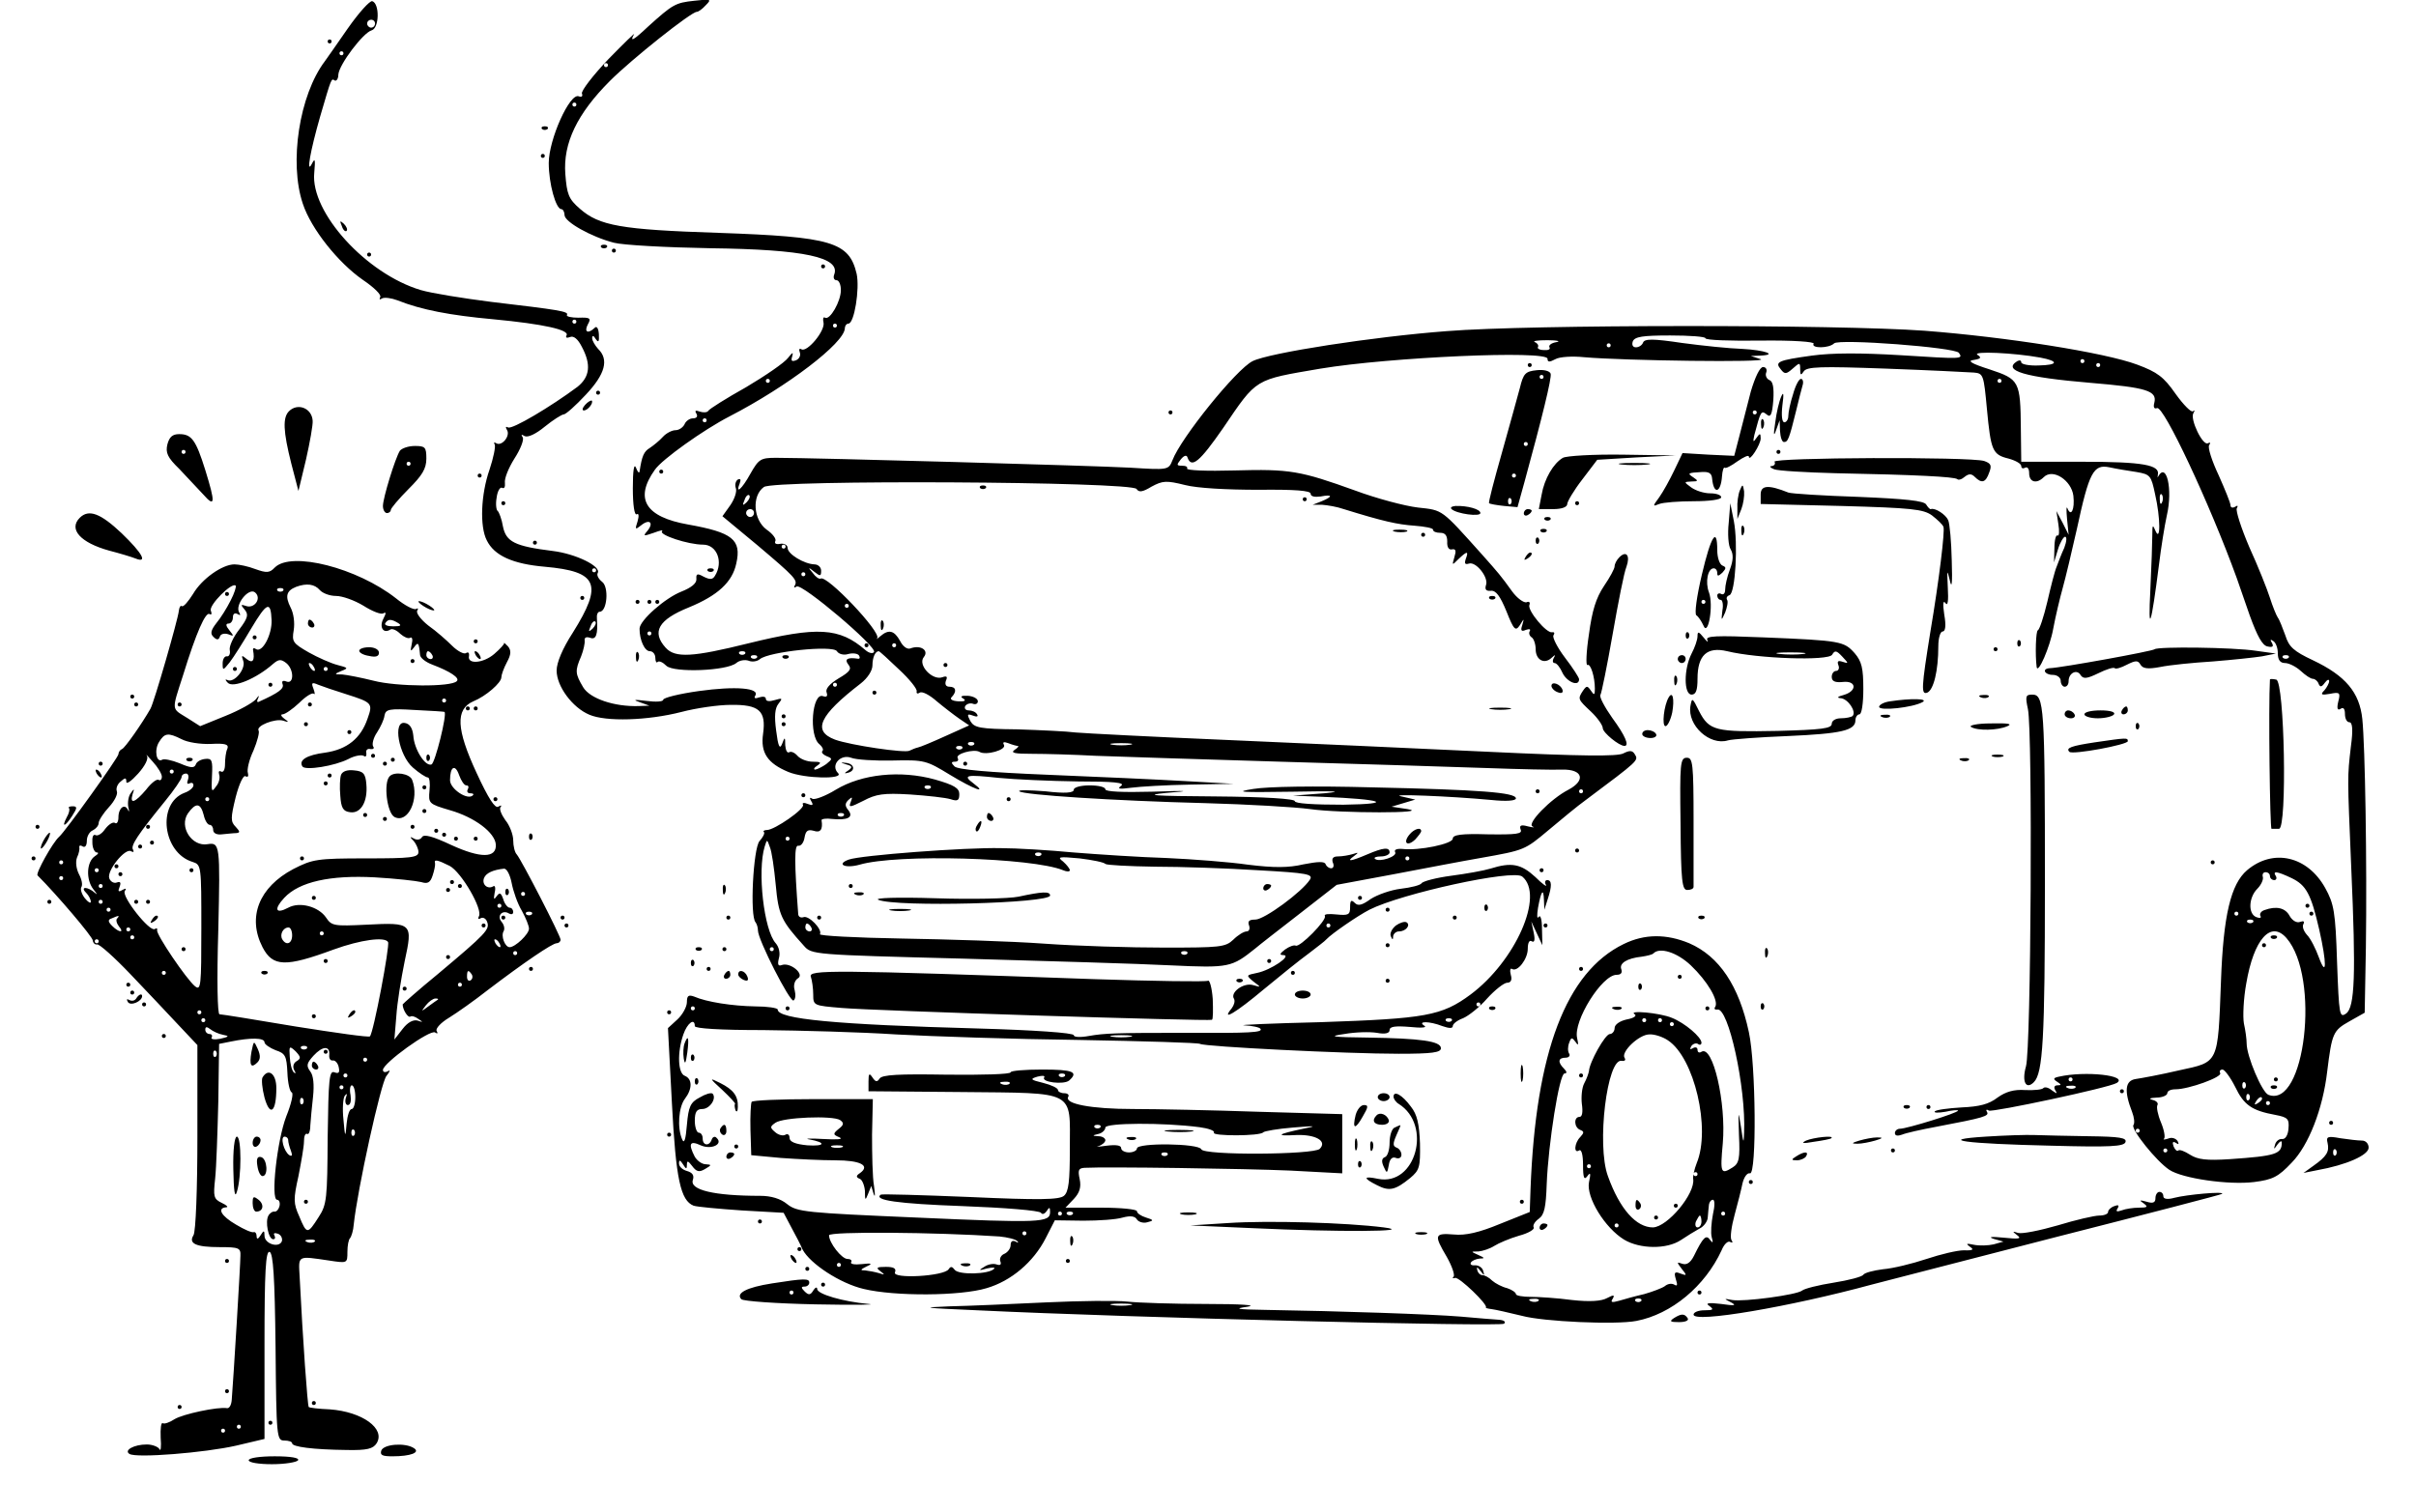 <?xml version="1.0" standalone="no"?>
<!DOCTYPE svg PUBLIC "-//W3C//DTD SVG 20010904//EN"
 "http://www.w3.org/TR/2001/REC-SVG-20010904/DTD/svg10.dtd">
<svg version="1.0" xmlns="http://www.w3.org/2000/svg"
 width="612pt" height="383pt" viewBox="0 0 612 383"
 preserveAspectRatio="xMidYMid meet">
<g transform="translate(0,383) scale(0.1,-0.1)"
fill="#000000" stroke="none">
<path d="M881 3758 c-28 -40 -54 -78 -58 -83 -65 -86 -91 -257 -56 -361 21
-64 90 -150 152 -193 28 -19 48 -38 44 -44 -3 -6 -1 -7 5 -3 6 3 23 1 39 -5
60 -24 133 -38 243 -48 127 -12 194 -27 185 -41 -3 -6 1 -7 9 -4 9 4 20 -5 30
-25 24 -45 20 -76 -11 -101 -67 -50 -166 -109 -176 -103 -6 3 -7 1 -3 -6 10
-15 -13 -43 -27 -34 -5 3 -7 2 -4 -3 3 -5 -3 -34 -13 -64 -22 -63 -25 -144 -7
-179 19 -39 66 -60 147 -67 135 -12 148 -44 71 -167 -26 -40 -41 -76 -41 -96
0 -40 40 -94 83 -112 42 -18 147 -15 233 7 38 10 94 18 125 18 72 1 90 -15 82
-73 -7 -48 11 -75 64 -97 41 -17 142 -19 126 -3 -20 20 6 49 33 39 12 -5 60
-8 105 -7 81 2 86 0 145 -36 61 -37 97 -50 60 -22 -28 21 -20 23 64 14 41 -4
131 -8 200 -9 91 0 121 -3 110 -11 -11 -8 -5 -9 25 -5 22 3 90 7 150 8 l110 2
-125 7 c-69 4 -225 11 -348 16 -147 6 -226 13 -234 21 -9 9 -9 12 1 12 7 0 10
4 7 9 -7 11 41 24 55 16 16 -10 70 5 62 18 -4 7 0 8 11 4 10 -4 21 -7 24 -7 4
0 0 -5 -8 -10 -11 -8 1 -10 45 -10 33 0 105 -2 160 -5 55 -2 267 -9 470 -15
204 -6 438 -13 520 -16 83 -3 169 -5 193 -4 51 1 60 -27 15 -51 -45 -23 -106
-86 -91 -93 7 -3 2 -3 -11 0 -18 5 -23 3 -19 -8 5 -11 -11 -13 -83 -12 -67 2
-89 -1 -89 -11 0 -13 -85 -31 -128 -26 -14 1 -21 -2 -18 -8 7 -11 -41 -27 -51
-17 -4 3 3 6 15 6 12 0 22 5 22 10 0 14 -15 13 -57 -5 -42 -18 -54 -19 -33 -4
12 9 12 10 -3 5 -10 -3 -27 -6 -38 -6 -12 0 -16 -5 -13 -15 4 -8 2 -15 -4 -15
-6 0 -12 5 -14 10 -2 8 -20 7 -56 0 -38 -9 -75 -9 -140 -1 -48 7 -141 14 -207
17 -66 2 -172 9 -235 14 -63 6 -146 11 -185 11 -90 2 -355 -18 -385 -29 -33
-12 -9 -23 27 -13 95 28 438 18 516 -14 9 -4 17 -4 17 0 0 4 -8 14 -17 22 -16
12 -11 13 42 8 33 -4 62 -10 65 -14 3 -3 59 -6 125 -7 66 0 184 -4 262 -9 126
-7 140 -10 131 -24 -20 -31 -115 -101 -138 -101 -16 0 -20 -4 -16 -15 3 -8 0
-15 -6 -15 -7 0 -22 -9 -34 -21 -20 -19 -34 -20 -175 -20 -85 0 -221 4 -304
10 -82 6 -245 11 -362 13 -116 2 -209 7 -206 11 7 12 -29 49 -42 43 -7 -2 -12
1 -13 7 -10 132 -10 177 0 174 7 -1 14 8 16 21 3 17 8 21 23 17 17 -6 24 3 20
27 0 3 12 5 26 3 40 -4 56 4 42 22 -9 11 -9 17 0 26 10 9 11 8 6 -5 -6 -15 -2
-14 32 3 32 17 51 20 118 16 44 -3 90 -8 103 -12 18 -6 22 -3 22 13 0 15 -13
23 -62 37 -87 24 -185 14 -251 -26 -26 -16 -53 -26 -59 -23 -7 5 -8 2 -3 -6 6
-10 4 -12 -9 -7 -9 4 -15 3 -12 -2 6 -10 -72 -64 -91 -64 -7 0 -11 -3 -8 -5 3
-3 -2 -13 -11 -23 -16 -18 -25 -191 -10 -206 3 -4 6 -13 6 -21 0 -23 81 -182
90 -177 5 3 6 14 3 26 -4 12 0 25 8 30 18 10 -18 41 -40 34 -10 -4 -12 1 -8
17 4 13 0 29 -8 38 -30 33 -47 183 -28 245 6 19 6 19 13 -1 5 -11 11 -54 15
-96 7 -77 14 -91 71 -154 20 -23 22 -23 405 -33 211 -6 448 -13 525 -17 148
-7 154 -5 214 43 8 7 58 46 111 87 l95 74 145 27 c79 15 178 34 219 41 113 20
112 20 173 71 31 26 73 61 94 76 135 101 134 100 124 116 -6 10 -13 10 -29 2
-15 -8 -107 -7 -339 4 -175 8 -473 22 -663 30 -190 8 -363 17 -385 19 -22 3
-89 6 -148 8 -96 1 -109 4 -119 21 -9 17 -8 19 6 14 10 -4 15 -3 11 3 -3 6
-13 10 -21 10 -8 0 -12 5 -9 11 4 6 13 8 19 6 7 -3 13 0 13 6 0 7 -12 13 -25
14 -17 1 -21 -2 -12 -7 8 -5 4 -8 -13 -7 -16 1 -22 6 -16 11 13 14 11 26 -6
26 -9 0 -12 6 -9 15 5 11 2 13 -9 9 -25 -9 -63 31 -47 51 14 17 -8 32 -34 22
-8 -3 -19 5 -26 19 -15 27 -29 30 -50 12 -8 -7 -12 -9 -8 -5 11 15 -128 161
-143 151 -4 -2 -13 4 -20 14 -13 15 -12 16 4 3 15 -12 17 -11 17 3 0 9 -8 16
-17 16 -26 1 -68 26 -68 42 0 7 -9 12 -19 10 -10 -2 -15 1 -12 7 3 5 -6 18
-22 29 -34 25 -38 86 -7 108 25 19 933 14 944 -5 6 -9 15 -8 38 6 28 15 37 16
85 4 31 -8 106 -12 186 -12 92 1 132 -2 132 -10 0 -7 10 -9 25 -7 31 6 32 0 3
-12 l-23 -9 24 0 c14 -1 38 -5 55 -11 100 -31 136 -39 179 -42 26 -2 47 -6 47
-10 0 -5 8 -8 18 -8 13 0 18 -7 18 -22 -1 -14 4 -22 12 -20 10 2 11 -4 6 -20
-6 -21 -6 -21 10 -5 22 21 27 22 19 1 -4 -12 -2 -15 8 -12 18 6 51 -36 43 -55
-3 -10 0 -15 12 -14 13 2 24 -13 40 -52 19 -48 23 -51 34 -35 11 18 11 18 6 0
-5 -14 -2 -17 9 -12 9 3 13 2 10 -3 -3 -5 -1 -12 5 -16 5 -3 10 -17 10 -30 0
-27 22 -39 40 -22 10 9 11 9 6 0 -4 -7 -3 -13 2 -13 5 0 14 -11 20 -25 11 -23
42 -36 42 -16 0 4 -16 29 -36 55 -19 25 -32 51 -29 56 4 6 2 9 -3 8 -14 -4
-63 55 -58 69 3 7 -1 10 -7 7 -7 -2 -24 10 -37 28 -28 39 -35 47 -75 92 -105
117 -99 113 -163 120 -34 4 -105 23 -159 43 -139 50 -165 55 -306 51 -69 -2
-123 0 -120 5 2 4 -3 7 -13 7 -14 0 -14 2 -3 16 8 10 15 12 17 5 10 -29 31
-11 90 74 87 128 78 122 247 151 175 29 575 47 575 25 0 -9 5 -9 20 -1 10 6
43 8 72 5 101 -9 473 -14 448 -5 l-25 8 24 1 c46 2 11 14 -46 17 -32 1 -100 8
-152 15 -74 11 -95 11 -99 1 -2 -6 -10 -12 -18 -12 -8 0 -11 6 -8 15 5 12 25
15 95 15 49 0 89 -3 89 -7 0 -5 63 -7 140 -6 82 1 138 -3 134 -8 -7 -12 39
-12 52 1 12 12 306 -10 316 -24 11 -16 10 -16 -148 -6 -100 6 -173 6 -224 -1
-87 -12 -95 -16 -79 -35 10 -13 14 -12 30 2 18 16 19 16 19 -2 0 -15 2 -16 9
-5 8 12 42 13 208 7 109 -4 209 -9 223 -10 24 -2 25 -6 33 -92 10 -106 14
-116 55 -126 18 -5 32 -13 32 -19 0 -6 5 -7 10 -4 6 3 10 -3 10 -14 0 -23 19
-28 37 -10 23 23 70 -8 75 -47 4 -35 -6 -55 -15 -32 -3 7 -3 -5 -1 -27 l4 -40
-15 30 -16 30 5 -33 c3 -18 2 -31 -2 -29 -4 3 -8 -11 -8 -32 l-1 -36 10 33 c5
17 14 32 18 32 5 0 4 -12 -2 -28 -7 -15 -15 -36 -19 -47 -5 -11 -15 -51 -24
-90 -9 -38 -20 -71 -24 -72 -5 -2 -7 -61 -3 -93 3 -20 34 51 42 97 6 32 17 78
24 103 7 25 23 92 36 150 31 144 42 164 82 156 18 -4 49 -9 69 -12 35 -6 37
-9 47 -56 14 -61 14 -123 1 -93 -7 17 -8 15 -8 -10 0 -16 -2 -79 -5 -140 -6
-116 2 -92 22 65 5 41 14 98 20 125 15 65 -1 135 -22 98 -2 -5 -2 -2 -1 4 6
25 -38 33 -190 33 l-156 0 -1 83 c-1 122 -4 126 -79 151 -47 15 -58 22 -40 24
18 3 20 6 9 13 -14 10 93 5 159 -7 48 -9 46 -19 -4 -20 -24 -1 -44 3 -44 8 0
5 -4 6 -10 3 -39 -24 19 -41 185 -55 143 -12 170 -20 162 -51 -3 -11 0 -16 7
-13 17 6 133 -241 202 -431 4 -11 19 -54 33 -95 19 -52 32 -76 45 -78 13 -3
16 0 11 9 -5 8 -4 10 3 5 7 -4 12 -18 12 -32 0 -16 6 -24 18 -24 10 0 28 -9
40 -20 12 -11 25 -20 31 -20 5 0 12 -6 14 -12 4 -10 8 -9 16 2 6 8 11 10 11 4
0 -5 -6 -16 -12 -23 -11 -11 -8 -13 14 -9 25 5 27 3 21 -20 -4 -17 -2 -23 6
-18 7 5 11 0 11 -13 0 -12 5 -21 11 -21 8 0 10 -18 4 -62 -9 -78 -9 -71 1
-308 12 -270 9 -352 -13 -368 -17 -12 -18 -4 -23 130 -4 129 -8 148 -30 188
-45 81 -132 101 -198 45 -41 -35 -60 -114 -66 -280 -8 -213 -5 -205 -106 -227
-47 -11 -96 -20 -110 -22 -27 -4 -30 -30 -9 -84 5 -13 7 -28 3 -33 -6 -11 58
-91 91 -113 33 -22 150 -39 215 -31 47 6 61 13 95 49 43 44 79 136 90 231 12
97 15 104 56 127 l39 22 3 165 c3 214 -2 511 -9 579 -7 68 -43 110 -125 149
-49 23 -61 34 -70 63 -7 19 -15 40 -19 45 -4 6 -13 28 -20 50 -7 22 -30 80
-52 128 -21 49 -35 93 -32 99 4 7 2 8 -4 4 -7 -4 -12 -2 -12 4 0 6 -14 40 -30
76 -17 36 -28 70 -24 76 4 6 3 8 -3 5 -13 -8 -46 61 -37 76 4 7 4 9 -1 5 -4
-4 -24 16 -44 44 -30 43 -46 55 -97 74 -83 31 -332 70 -539 86 -223 16 -998
16 -1210 -1 -186 -14 -450 -55 -492 -76 -41 -20 -182 -195 -203 -251 -10 -25
-11 -25 -107 -19 -90 5 -799 25 -897 25 -39 0 -44 -3 -65 -40 -22 -40 -39 -54
-27 -24 3 9 2 12 -5 9 -6 -4 -8 -14 -5 -22 3 -8 -3 -27 -14 -43 l-20 -28 88
-73 c97 -82 103 -89 95 -103 -3 -5 -1 -6 5 -2 14 8 204 -153 196 -166 -3 -5
-13 -3 -22 5 -66 57 -121 60 -296 17 -141 -35 -186 -38 -210 -11 -36 40 -18
71 59 102 73 30 110 64 120 111 14 61 -10 79 -122 99 -108 19 -137 65 -84 139
18 26 123 101 189 135 147 76 291 186 292 223 0 6 4 12 9 12 15 0 29 88 21
126 -19 81 -63 94 -350 104 -247 8 -302 18 -351 61 -29 25 -33 37 -37 88 -6
78 30 153 113 236 56 56 206 175 220 175 4 0 14 7 23 17 15 15 13 16 -30 11
-47 -5 -54 -9 -116 -65 -37 -35 -48 -41 -36 -20 4 6 -25 -22 -65 -63 -39 -41
-69 -80 -67 -87 3 -7 -1 -10 -8 -7 -23 9 -76 -110 -76 -169 0 -52 18 -117 32
-117 4 0 8 -7 8 -15 0 -17 67 -55 125 -70 22 -6 132 -12 245 -14 238 -3 330
-23 313 -67 -3 -8 0 -14 6 -14 6 0 11 -11 11 -25 0 -29 -28 -77 -40 -70 -5 3
-6 -3 -4 -12 5 -21 -42 -77 -56 -68 -5 3 -7 0 -4 -8 3 -8 -2 -17 -10 -20 -11
-4 -13 -1 -9 11 3 11 0 9 -11 -5 -9 -12 -57 -45 -106 -74 -50 -28 -93 -55 -96
-60 -2 -4 -12 -5 -21 -2 -11 4 -14 3 -9 -5 4 -7 1 -12 -9 -12 -8 0 -18 -7 -21
-15 -4 -8 -14 -15 -23 -15 -9 0 -24 -8 -32 -17 -9 -10 -24 -22 -33 -28 -15 -9
-20 -20 -26 -60 -1 -5 -5 -1 -9 10 -5 12 -8 -7 -8 -52 0 -42 4 -70 10 -66 5 3
6 -4 2 -18 -7 -21 -6 -22 9 -10 21 17 33 7 16 -14 -12 -14 -10 -14 16 -5 16 6
25 8 21 4 -9 -9 66 -34 104 -34 35 0 52 -44 30 -79 -6 -10 -13 -10 -29 -2 -16
9 -19 7 -18 -6 1 -11 -13 -22 -38 -32 -41 -16 -106 -73 -106 -94 0 -29 13 -57
26 -57 8 0 14 -8 14 -17 0 -9 3 -14 6 -10 4 3 13 -1 22 -10 19 -18 153 -13
177 7 8 7 22 9 31 6 9 -4 22 -2 29 4 23 19 185 36 195 20 4 -7 17 -11 29 -7
12 3 24 1 27 -4 3 -5 2 -9 -3 -8 -26 4 -35 -1 -24 -15 9 -11 4 -18 -25 -35
-23 -14 -34 -27 -30 -36 3 -9 0 -12 -9 -9 -28 11 -37 -101 -9 -122 7 -6 11
-14 7 -17 -3 -4 2 -9 11 -13 15 -6 15 -7 -1 -20 -10 -7 -22 -13 -28 -14 -5 0
-3 5 5 10 12 8 9 10 -11 10 -15 0 -32 7 -39 15 -7 8 -16 12 -21 9 -5 -3 -9 5
-10 18 0 21 -1 22 -8 3 -6 -15 -10 -6 -15 34 -5 37 -3 57 6 68 11 14 10 15
-10 9 -13 -4 -22 -3 -22 3 0 6 -7 7 -17 4 -10 -4 -14 -2 -10 4 13 20 -50 25
-143 12 -50 -7 -90 -17 -90 -22 0 -5 -19 -6 -42 -3 -32 4 -36 3 -18 -3 l25 -9
-27 -1 c-62 -2 -124 19 -141 48 -20 34 -21 41 -5 78 6 15 10 34 9 40 -1 8 4
10 14 7 15 -6 20 9 17 49 -1 9 2 17 7 17 19 0 24 63 6 76 -9 7 -14 17 -11 22
10 17 -56 49 -114 56 -96 12 -118 23 -126 62 -3 19 -10 36 -13 39 -4 2 -6 18
-3 34 2 17 9 28 14 25 5 -3 8 2 7 12 -2 11 9 38 24 62 15 23 25 48 21 54 -5 7
-3 8 5 3 8 -4 28 5 51 24 21 17 43 31 48 31 5 0 30 22 56 50 49 52 59 89 31
116 -8 9 -15 21 -15 27 0 8 4 7 9 -2 7 -10 9 -7 8 12 -1 16 -6 22 -11 16 -17
-16 -27 -10 -17 9 9 16 6 18 -24 17 -18 0 -31 3 -29 7 6 9 -22 13 -191 33 -71
9 -152 22 -179 30 -138 41 -280 197 -270 297 3 34 2 39 -6 23 -15 -29 -4 33
21 120 29 99 28 97 37 91 4 -2 9 4 9 15 2 26 63 106 84 112 20 5 21 68 2 74
-6 2 -34 -29 -62 -69z m69 12 c0 -5 -4 -10 -10 -10 -5 0 -10 5 -10 10 0 6 5
10 10 10 6 0 10 -4 10 -10z m-80 -75 c0 -3 -2 -5 -5 -5 -3 0 -5 2 -5 5 0 3 2
5 5 5 3 0 5 -2 5 -5z m670 -30 c0 -3 -2 -5 -5 -5 -3 0 -5 2 -5 5 0 3 2 5 5 5
3 0 5 -2 5 -5z m-80 -100 c0 -3 -2 -5 -5 -5 -3 0 -5 2 -5 5 0 3 2 5 5 5 3 0 5
-2 5 -5z m0 -550 c0 -3 -2 -5 -5 -5 -3 0 -5 2 -5 5 0 3 2 5 5 5 3 0 5 -2 5 -5z
m660 -10 c0 -3 -2 -5 -5 -5 -3 0 -5 2 -5 5 0 3 2 5 5 5 3 0 5 -2 5 -5z m1822
-42 c-12 -2 -20 -8 -17 -13 3 -5 -3 -8 -14 -7 -11 0 -18 4 -15 8 2 4 -2 10 -8
12 -7 3 7 5 32 5 25 0 35 -3 22 -5z m138 -8 c0 -3 -2 -5 -5 -5 -3 0 -5 2 -5 5
0 3 2 5 5 5 3 0 5 -2 5 -5z m1200 -40 c0 -3 -2 -5 -5 -5 -3 0 -5 2 -5 5 0 3 2
5 5 5 3 0 5 -2 5 -5z m40 -10 c0 -3 -2 -5 -5 -5 -3 0 -5 2 -5 5 0 3 2 5 5 5 3
0 5 -2 5 -5z m-3370 -40 c0 -3 -2 -5 -5 -5 -3 0 -5 2 -5 5 0 3 2 5 5 5 3 0 5
-2 5 -5z m3120 0 c0 -3 -2 -5 -5 -5 -3 0 -5 2 -5 5 0 3 2 5 5 5 3 0 5 -2 5 -5z
m-3280 -100 c0 -3 -2 -5 -5 -5 -3 0 -5 2 -5 5 0 3 2 5 5 5 3 0 5 -2 5 -5z
m101 -208 c-10 -9 -11 -8 -5 6 3 10 9 15 12 12 3 -3 0 -11 -7 -18z m3586 1
c-3 -8 -6 -5 -6 6 -1 11 2 17 5 13 3 -3 4 -12 1 -19z m-3567 -28 c0 -5 -4 -10
-10 -10 -5 0 -10 5 -10 10 0 6 5 10 10 10 6 0 10 -4 10 -10z m80 -85 c0 -3 -2
-5 -5 -5 -3 0 -5 2 -5 5 0 3 2 5 5 5 3 0 5 -2 5 -5z m-480 -60 c0 -3 -2 -5 -5
-5 -3 0 -5 2 -5 5 0 3 2 5 5 5 3 0 5 -2 5 -5z m530 -10 c0 -3 -2 -5 -5 -5 -3
0 -5 2 -5 5 0 3 2 5 5 5 3 0 5 -2 5 -5z m110 -80 c0 -3 -2 -5 -5 -5 -3 0 -5 2
-5 5 0 3 2 5 5 5 3 0 5 -2 5 -5z m-649 -58 c-10 -9 -11 -8 -5 6 3 10 9 15 12
12 3 -3 0 -11 -7 -18z m149 -12 c0 -3 -2 -5 -5 -5 -3 0 -5 2 -5 5 0 3 2 5 5 5
3 0 5 -2 5 -5z m620 -30 c0 -3 -2 -5 -5 -5 -3 0 -5 2 -5 5 0 3 2 5 5 5 3 0 5
-2 5 -5z m-383 -22 c-4 -3 -10 -3 -14 0 -3 4 0 7 7 7 7 0 10 -3 7 -7z m390
-39 c27 -25 47 -50 45 -56 -1 -5 2 -7 8 -3 6 4 25 -6 43 -22 18 -15 44 -35 57
-44 l25 -17 -60 -27 c-33 -15 -64 -28 -70 -29 -5 -1 -15 -5 -21 -8 -10 -7
-151 14 -189 28 -58 22 -40 61 65 142 18 14 30 33 30 46 0 20 7 36 16 36 2 0
25 -21 51 -46z m-360 29 c-4 -3 -10 -3 -14 0 -3 4 0 7 7 7 7 0 10 -3 7 -7z
m3880 0 c-4 -3 -10 -3 -14 0 -3 4 0 7 7 7 7 0 10 -3 7 -7z m-3677 -68 c0 -3
-2 -5 -5 -5 -3 0 -5 2 -5 5 0 3 2 5 5 5 3 0 5 -2 5 -5z m347 -152 c-4 -3 -10
-3 -14 0 -3 4 0 7 7 7 7 0 10 -3 7 -7z m396 0 c-13 -2 -33 -2 -45 0 -13 2 -3
4 22 4 25 0 35 -2 23 -4z m-426 -10 c-4 -3 -10 -3 -14 0 -3 4 0 7 7 7 7 0 10
-3 7 -7z m-80 -100 c-4 -3 -10 -3 -14 0 -3 4 0 7 7 7 7 0 10 -3 7 -7z m1653
-8 c0 -3 -2 -5 -5 -5 -3 0 -5 2 -5 5 0 3 2 5 5 5 3 0 5 -2 5 -5z m-1873 -62
c-4 -3 -10 -3 -14 0 -3 4 0 7 7 7 7 0 10 -3 7 -7z m-137 -58 c0 -3 -2 -5 -5
-5 -3 0 -5 2 -5 5 0 3 2 5 5 5 3 0 5 -2 5 -5z m637 -42 c-4 -3 -10 -3 -14 0
-3 4 0 7 7 7 7 0 10 -3 7 -7z m933 -8 c0 -3 -2 -5 -5 -5 -3 0 -5 2 -5 5 0 3 2
5 5 5 3 0 5 -2 5 -5z m2180 -45 c0 -5 5 -10 11 -10 5 0 7 5 4 10 -9 14 2 13
40 -5 37 -18 49 -40 70 -131 19 -84 19 -124 -1 -70 -8 22 -21 48 -30 57 -9 10
-13 22 -9 28 3 7 0 8 -9 5 -8 -3 -19 3 -26 15 -11 21 -34 26 -64 15 -9 -3 -13
-10 -10 -15 3 -5 -2 -6 -10 -3 -22 8 -20 50 2 72 10 10 16 24 14 30 -2 7 1 12
7 12 6 0 11 -4 11 -10z m-80 -95 c0 -3 -2 -5 -5 -5 -3 0 -5 2 -5 5 0 3 2 5 5
5 3 0 5 -2 5 -5z m37 -22 c-4 -3 -10 -3 -14 0 -3 4 0 7 7 7 7 0 10 -3 7 -7z
m-3652 -13 c3 -5 1 -10 -4 -10 -6 0 -11 5 -11 10 0 6 2 10 4 10 3 0 8 -4 11
-10z m3737 -27 c86 -99 47 -433 -46 -397 -16 6 -55 98 -55 130 0 11 -3 33 -7
51 -3 17 -1 63 6 101 19 112 62 161 102 115z m-3832 -28 c0 -3 -2 -5 -5 -5 -3
0 -5 2 -5 5 0 3 2 5 5 5 3 0 5 -2 5 -5z m1047 -12 c-4 -3 -10 -3 -14 0 -3 4 0
7 7 7 7 0 10 -3 7 -7z m2655 -337 c22 -46 42 -60 102 -71 31 -6 35 -10 33 -34
-1 -17 -8 -28 -16 -27 -8 1 -16 -6 -18 -14 -4 -13 -3 -13 6 0 6 8 11 11 11 5
0 -29 -15 -34 -131 -42 -60 -4 -82 -1 -101 11 -14 9 -27 14 -30 11 -3 -3 -8 1
-12 10 -4 11 -2 14 6 9 7 -5 8 -3 4 5 -5 7 -15 10 -24 6 -9 -3 -14 -3 -10 0 3
4 0 22 -8 41 -8 19 -12 39 -9 44 3 5 -3 11 -12 13 -11 3 -8 5 10 6 15 0 27 6
27 11 0 6 9 10 21 10 33 0 119 31 113 41 -3 5 0 9 6 9 5 0 20 -20 32 -44z m25
-3 c-4 -3 -7 0 -7 7 0 7 3 10 7 7 3 -4 3 -10 0 -14z m10 -30 c-4 -3 -7 0 -7 7
0 7 3 10 7 7 3 -4 3 -10 0 -14z m33 3 c0 -3 -5 -8 -12 -12 -7 -4 -8 -3 -4 4 7
12 16 16 16 8z m20 -11 c0 -3 -2 -5 -5 -5 -3 0 -5 2 -5 5 0 3 2 5 5 5 3 0 5
-2 5 -5z m-330 -70 c0 -3 -2 -5 -5 -5 -3 0 -5 2 -5 5 0 3 2 5 5 5 3 0 5 -2 5
-5z m70 -50 c0 -3 -2 -5 -5 -5 -3 0 -5 2 -5 5 0 3 2 5 5 5 3 0 5 -2 5 -5z
M2210 2075 c0 -3 2 -5 5 -5 3 0 5 2 5 5 0 3 -2 5 -5 5 -3 0 -5 -2 -5 -5z
M5840 1535 c0 -3 2 -5 5 -5 3 0 5 2 5 5 0 3 -2 5 -5 5 -3 0 -5 -2 -5 -5z
M5850 1515 c0 -3 2 -5 5 -5 3 0 5 2 5 5 0 3 -2 5 -5 5 -3 0 -5 -2 -5 -5z
M5753 1453 c4 -3 10 -3 14 0 3 4 0 7 -7 7 -7 0 -10 -3 -7 -7z M5730 1435 c0
-3 2 -5 5 -5 3 0 5 2 5 5 0 3 -2 5 -5 5 -3 0 -5 -2 -5 -5z M5760 1095 c0 -3 2
-5 5 -5 3 0 5 2 5 5 0 3 -2 5 -5 5 -3 0 -5 -2 -5 -5z M5753 1073 c4 -3 10 -3
14 0 3 4 0 7 -7 7 -7 0 -10 -3 -7 -7z M830 3725 c0 -3 2 -5 5 -5 3 0 5 2 5 5
0 3 -2 5 -5 5 -3 0 -5 -2 -5 -5z M1373 3503 c4 -3 10 -3 14 0 3 4 0 7 -7 7 -7
0 -10 -3 -7 -7z M1370 3435 c0 -3 2 -5 5 -5 3 0 5 2 5 5 0 3 -2 5 -5 5 -3 0
-5 -2 -5 -5z M866 3257 c3 -10 9 -15 12 -12 3 3 0 11 -7 18 -10 9 -11 8 -5 -6z
M1523 3203 c4 -3 10 -3 14 0 3 4 0 7 -7 7 -7 0 -10 -3 -7 -7z M1550 3195 c0
-3 2 -5 5 -5 3 0 5 2 5 5 0 3 -2 5 -5 5 -3 0 -5 -2 -5 -5z M930 3185 c0 -3 2
-5 5 -5 3 0 5 2 5 5 0 3 -2 5 -5 5 -3 0 -5 -2 -5 -5z M2080 3155 c0 -3 2 -5 5
-5 3 0 5 2 5 5 0 3 -2 5 -5 5 -3 0 -5 -2 -5 -5z M3870 2905 c0 -3 2 -5 5 -5 3
0 5 2 5 5 0 3 -2 5 -5 5 -3 0 -5 -2 -5 -5z M3893 2892 c-29 -3 -34 -8 -43 -45
-6 -23 -27 -98 -46 -166 -19 -67 -34 -124 -32 -126 2 -2 19 -5 38 -7 l34 -3
18 65 c44 161 69 262 66 273 -2 7 -17 11 -35 9z m17 -17 c0 -3 -2 -5 -5 -5 -3
0 -5 2 -5 5 0 3 2 5 5 5 3 0 5 -2 5 -5z m-40 -170 c0 -3 -2 -5 -5 -5 -3 0 -5
2 -5 5 0 3 2 5 5 5 3 0 5 -2 5 -5z m-30 -80 c0 -3 -2 -5 -5 -5 -3 0 -5 2 -5 5
0 3 2 5 5 5 3 0 5 -2 5 -5z m-13 -72 c-4 -3 -7 0 -7 7 0 7 3 10 7 7 3 -4 3
-10 0 -14z M4435 2838 c-9 -35 -22 -85 -29 -113 l-13 -50 -65 3 -66 4 -21 -44
c-11 -23 -28 -54 -38 -68 -17 -23 -17 -24 0 -17 10 4 50 7 88 7 39 0 69 4 69
10 0 6 -13 10 -28 10 -16 0 -37 7 -48 15 -19 14 -19 14 1 15 17 0 17 2 5 10
-17 11 -15 12 21 14 18 1 25 -3 26 -17 4 -41 22 -36 25 6 1 14 4 24 7 22 2 -3
17 5 32 16 16 11 29 17 29 12 1 -15 30 31 30 46 0 14 -2 14 -11 1 -8 -12 -9
-10 -5 8 16 60 17 63 31 52 10 -9 14 -1 17 36 2 32 -1 48 -10 51 -7 3 -11 12
-8 19 3 8 -1 14 -8 14 -8 0 -20 -25 -31 -62z m15 -53 c0 -3 -2 -5 -5 -5 -3 0
-5 2 -5 5 0 3 2 5 5 5 3 0 5 -2 5 -5z M4542 2831 c-7 -21 -12 -46 -12 -55 0
-9 -5 -16 -10 -16 -6 0 -8 17 -5 43 4 29 3 36 -3 22 -5 -11 -12 -40 -15 -65
-5 -32 -4 -38 2 -20 l9 25 1 -27 c1 -16 5 -28 10 -28 10 0 13 7 31 80 6 25 13
53 16 63 3 9 1 17 -4 17 -5 0 -14 -17 -20 -39z M1510 2835 c0 -3 2 -5 5 -5 3
0 5 2 5 5 0 3 -2 5 -5 5 -3 0 -5 -2 -5 -5z M1482 2804 c-7 -8 -8 -14 -3 -14
10 0 25 19 20 25 -2 1 -10 -3 -17 -11z M732 2788 c-16 -16 -15 -50 6 -133 l18
-69 19 79 c10 44 18 89 17 99 -2 32 -38 46 -60 24z M2960 2785 c0 -3 2 -5 5
-5 3 0 5 2 5 5 0 3 -2 5 -5 5 -3 0 -5 -2 -5 -5z M4461 2754 c0 -11 3 -14 6 -6
3 7 2 16 -1 19 -3 4 -6 -2 -5 -13z M424 2704 c-5 -21 0 -33 30 -62 20 -21 47
-50 61 -65 30 -34 31 -22 5 62 -24 77 -35 91 -66 91 -17 0 -25 -7 -30 -26z
m46 -19 c0 -3 -2 -5 -5 -5 -3 0 -5 2 -5 5 0 3 2 5 5 5 3 0 5 -2 5 -5z M1013
2688 c-12 -19 -43 -120 -43 -140 0 -10 5 -18 10 -18 6 0 10 4 10 8 0 4 20 28
45 53 34 34 45 51 45 77 0 29 -3 32 -29 32 -17 0 -33 -6 -38 -12z m27 -33 c0
-3 -2 -5 -5 -5 -3 0 -5 2 -5 5 0 3 2 5 5 5 3 0 5 -2 5 -5z M4500 2685 c0 -3 2
-5 5 -5 3 0 5 2 5 5 0 3 -2 5 -5 5 -3 0 -5 -2 -5 -5z M3959 2670 c-24 -14 -47
-53 -54 -94 l-7 -36 36 0 c22 0 36 5 36 13 0 6 17 35 38 62 l38 50 99 6 100 5
-135 2 c-74 1 -142 -3 -151 -8z M4495 2660 c3 -5 0 -10 -7 -11 -7 0 -4 -4 6
-8 10 -4 80 -8 155 -10 203 -4 302 -9 309 -15 3 -3 11 -1 19 6 10 8 17 8 25 0
18 -18 28 -15 37 11 7 18 4 23 -13 29 -36 11 -538 9 -531 -2z M4108 2653 c17
-2 47 -2 65 0 17 2 3 4 -33 4 -36 0 -50 -2 -32 -4z M1670 2635 c0 -3 2 -5 5
-5 3 0 5 2 5 5 0 3 -2 5 -5 5 -3 0 -5 -2 -5 -5z M1210 2625 c0 -3 2 -5 5 -5 3
0 5 2 5 5 0 3 -2 5 -5 5 -3 0 -5 -2 -5 -5z M2483 2593 c4 -3 10 -3 14 0 3 4 0
7 -7 7 -7 0 -10 -3 -7 -7z M4407 2587 c-4 -10 -7 -31 -6 -45 l0 -27 10 25 c5
13 8 33 7 45 -3 19 -4 19 -11 2z M4460 2577 l0 -24 204 -5 c178 -5 208 -8 230
-24 14 -11 27 -23 29 -29 4 -10 -11 -135 -33 -265 -23 -143 -24 -161 -8 -155
16 7 28 55 28 118 0 20 5 37 11 37 7 0 9 15 4 43 -4 27 -3 37 3 29 6 -9 8 5 6
40 -2 44 -2 47 5 18 5 -24 7 -9 5 50 -1 47 -5 93 -9 102 -6 14 -33 32 -44 28
-2 -1 -7 4 -12 12 -6 9 -51 14 -171 19 -90 3 -170 8 -178 11 -50 20 -70 19
-70 -5z M3300 2565 c0 -3 2 -5 5 -5 3 0 5 2 5 5 0 3 -2 5 -5 5 -3 0 -5 -2 -5
-5z M1270 2555 c0 -3 2 -5 5 -5 3 0 5 2 5 5 0 3 -2 5 -5 5 -3 0 -5 -2 -5 -5z
M3990 2555 c0 -3 2 -5 5 -5 3 0 5 2 5 5 0 3 -2 5 -5 5 -3 0 -5 -2 -5 -5z
M3677 2540 c13 -12 73 -20 73 -10 0 10 -33 19 -63 18 -10 -1 -14 -4 -10 -8z
M4379 2505 c-3 -27 -1 -58 5 -67 7 -12 7 -27 -2 -51 -7 -18 -12 -41 -12 -51 0
-9 -4 -14 -10 -11 -5 3 -10 1 -10 -4 0 -6 4 -11 9 -11 4 0 7 -12 4 -27 -3 -27
-3 -27 7 -5 5 13 8 28 5 32 -3 5 0 10 6 12 15 5 22 131 11 188 l-9 45 -4 -50z
M3860 2529 c0 -5 5 -7 10 -4 6 3 10 8 10 11 0 2 -4 4 -10 4 -5 0 -10 -5 -10
-11z M202 2518 c-29 -29 2 -63 74 -83 27 -7 57 -16 67 -20 32 -13 18 13 -35
64 -53 50 -83 62 -106 39z M3913 2513 c4 -3 10 -3 14 0 3 4 0 7 -7 7 -7 0 -10
-3 -7 -7z M4411 2484 c0 -11 3 -14 6 -6 3 7 2 16 -1 19 -3 4 -6 -2 -5 -13z
M3533 2483 c9 -2 23 -2 30 0 6 3 -1 5 -18 5 -16 0 -22 -2 -12 -5z M3903 2483
c4 -3 10 -3 14 0 3 4 0 7 -7 7 -7 0 -10 -3 -7 -7z M3600 2475 c0 -3 2 -5 5 -5
3 0 5 2 5 5 0 3 -2 5 -5 5 -3 0 -5 -2 -5 -5z M3890 2460 c0 -7 3 -10 7 -7 3 4
3 10 0 14 -4 3 -7 0 -7 -7z M4311 2374 c-13 -55 -19 -99 -14 -103 5 -3 13 -15
18 -26 12 -30 26 52 14 84 -10 26 -3 61 12 61 5 0 9 -5 9 -12 0 -9 3 -8 13 1
10 11 10 14 0 18 -7 3 -13 20 -13 39 0 61 -16 36 -39 -62z m9 -69 c0 -3 -2 -5
-5 -5 -3 0 -5 2 -5 5 0 3 2 5 5 5 3 0 5 -2 5 -5z M1350 2455 c0 -3 2 -5 5 -5
3 0 5 2 5 5 0 3 -2 5 -5 5 -3 0 -5 -2 -5 -5z M3864 2418 c-4 -7 -3 -8 4 -4 12
7 16 16 8 16 -3 0 -8 -5 -12 -12z M4102 2418 c-7 -7 -12 -17 -12 -23 0 -6 -12
-28 -27 -50 -20 -30 -30 -62 -38 -122 -7 -45 -8 -80 -4 -78 8 5 19 -30 19 -60
0 -17 -2 -17 -10 -5 -9 13 -11 13 -20 0 -14 -21 -13 -22 20 -53 17 -16 30 -35
30 -42 0 -11 41 -45 55 -45 13 0 2 26 -31 71 -19 27 -33 53 -30 58 3 5 17 74
31 154 14 80 29 157 35 171 10 28 0 42 -18 24z M696 2392 c-13 -14 -21 -14
-49 -4 -18 7 -42 12 -53 12 -31 0 -83 -37 -105 -75 -12 -19 -24 -33 -28 -31
-4 3 -7 -3 -8 -12 -2 -21 -63 -233 -72 -248 -21 -37 -65 -100 -72 -102 -5 -2
-9 -8 -9 -13 0 -8 -134 -195 -150 -209 -17 -15 -60 -93 -55 -98 49 -49 140
-156 140 -165 1 -7 6 -11 11 -10 6 1 44 -33 84 -75 40 -42 95 -100 121 -128
l49 -52 0 -233 c0 -129 -4 -241 -10 -249 -13 -21 6 -30 67 -30 48 0 53 -2 52
-22 0 -22 -18 -317 -22 -365 -1 -13 -6 -22 -12 -21 -23 4 -112 -15 -133 -28
-12 -8 -26 -13 -30 -10 -4 2 -6 -14 -5 -37 2 -23 0 -36 -3 -29 -3 6 -18 12
-32 12 -33 0 -59 -15 -44 -24 17 -11 191 3 270 21 l72 17 0 239 c0 186 3 238
13 235 9 -4 13 -63 15 -241 2 -229 3 -237 22 -237 11 0 20 -3 20 -7 0 -9 52
-16 139 -17 51 -1 66 3 75 17 23 37 -36 80 -119 86 -27 1 -52 4 -53 6 -3 3
-15 170 -23 330 -3 55 -7 53 75 41 46 -7 46 -7 46 22 0 16 3 32 7 35 3 4 8 19
9 34 9 87 69 361 83 377 9 11 10 16 4 12 -7 -4 -13 -3 -13 3 0 17 119 103 132
95 6 -4 8 -3 4 4 -3 6 11 21 31 33 21 13 65 44 98 70 92 70 164 119 175 119 5
0 10 4 10 9 0 10 -99 202 -111 216 -5 5 -9 21 -9 36 0 14 -9 38 -20 51 -10 14
-16 29 -12 33 4 5 1 5 -6 1 -8 -5 -25 21 -55 86 -51 110 -54 161 -8 181 32 13
71 47 71 61 0 6 6 23 14 38 11 20 11 30 3 40 -7 7 -11 11 -10 9 2 -2 -10 -15
-25 -28 -28 -24 -69 -27 -64 -5 1 8 -2 11 -8 7 -5 -3 -21 5 -35 19 -13 13 -40
37 -60 51 -19 15 -32 32 -28 38 3 5 2 7 -3 4 -6 -3 -29 9 -51 27 -98 77 -265
120 -307 78z m-112 -84 c-9 -18 -25 -44 -36 -57 -14 -18 -16 -27 -7 -35 8 -8
13 -8 16 1 2 7 12 9 21 6 15 -6 15 -5 3 10 -9 11 -10 17 -2 17 6 0 11 7 11 16
0 9 5 12 12 8 7 -4 8 -3 4 4 -12 19 24 64 40 51 18 -15 -2 -43 -24 -34 -12 4
-13 3 -2 -10 10 -12 8 -21 -14 -50 -15 -19 -26 -43 -24 -52 2 -10 -2 -17 -7
-16 -6 1 -11 -7 -11 -18 0 -19 1 -18 18 3 10 13 34 51 54 85 40 67 50 72 52
21 1 -36 -23 -82 -39 -73 -5 4 -9 3 -8 -2 5 -27 -1 -35 -16 -23 -13 11 -14 10
-9 -4 8 -20 -23 -58 -40 -49 -6 3 -6 0 1 -7 13 -14 72 10 115 48 14 12 20 12
33 2 20 -16 20 -54 1 -47 -10 4 -13 1 -10 -7 4 -11 -11 -22 -60 -44 -5 -3 -6
2 -2 9 4 8 1 7 -6 -3 -8 -9 -42 -28 -77 -42 l-64 -26 -33 21 c-40 25 -40 16
-10 109 33 107 57 161 67 154 5 -3 6 1 3 9 -5 14 54 73 63 63 2 -2 -3 -19 -13
-38z m226 27 c7 -8 25 -15 41 -15 16 0 47 -11 70 -25 22 -14 45 -23 50 -19 8
4 7 0 0 -14 -11 -21 0 -39 18 -27 5 3 16 -2 25 -11 9 -8 20 -13 25 -10 5 3 7
-4 4 -16 -4 -19 -3 -20 6 -8 10 14 12 13 15 -19 0 -8 15 -19 31 -25 45 -17 71
-34 62 -42 -14 -15 -152 -14 -210 1 -32 8 -68 15 -80 16 -21 0 -21 1 -2 9 18
7 17 8 -10 15 -16 4 -50 19 -73 32 -40 23 -43 27 -38 56 3 19 0 43 -8 58 -14
28 -11 42 14 52 27 10 47 7 60 -8z m-93 -2 c-4 -3 -10 -3 -14 0 -3 4 0 7 7 7
7 0 10 -3 7 -7z m292 -82 c9 -6 6 -8 -13 -8 -14 0 -23 3 -20 8 7 11 15 11 33
0z m86 -81 c3 -5 1 -10 -4 -10 -6 0 -11 5 -11 10 0 6 2 10 4 10 3 0 8 -4 11
-10z m-300 -30 c3 -5 4 -10 1 -10 -3 0 -8 5 -11 10 -3 6 -4 10 -1 10 3 0 8 -4
11 -10z m35 -5 c0 -3 -2 -5 -5 -5 -3 0 -5 2 -5 5 0 3 2 5 5 5 3 0 5 -2 5 -5z
m47 -64 c66 -21 68 -23 54 -62 -17 -50 -52 -78 -107 -86 -47 -6 -68 -19 -58
-35 7 -11 82 1 117 19 15 8 32 11 38 8 5 -4 8 -1 7 7 -2 7 3 12 10 10 8 -1 11
2 7 7 -3 6 1 22 10 35 9 14 18 33 19 43 3 16 12 18 77 14 41 -2 75 -4 75 -5 7
-6 -24 -130 -33 -133 -16 -6 -44 39 -46 73 -2 19 -9 30 -21 32 -32 7 -16 -82
20 -113 16 -14 33 -25 38 -25 4 0 6 -15 4 -33 -3 -33 -2 -34 52 -50 63 -18
114 -57 116 -87 2 -35 -39 -35 -113 -1 -47 22 -69 28 -74 20 -4 -7 -13 -8 -20
-4 -11 6 -12 5 -1 -6 6 -7 12 -20 12 -28 0 -14 -20 -16 -132 -16 -125 0 -136
-2 -185 -27 -87 -46 -117 -122 -78 -198 26 -50 58 -51 180 -6 69 25 130 33
138 19 5 -9 -37 -231 -46 -239 -3 -3 -87 9 -188 25 -101 17 -187 31 -193 31
-5 0 -7 83 -3 215 5 214 4 221 -27 216 -40 -7 -73 44 -50 78 20 28 32 27 40
-4 3 -14 10 -25 15 -25 5 0 9 -6 9 -13 0 -8 9 -13 23 -11 12 1 28 3 35 3 11 1
10 4 -1 16 -13 13 -13 22 0 75 9 35 20 57 25 53 6 -3 8 0 6 8 -3 8 3 34 14 57
10 24 16 47 13 51 -7 12 42 31 62 25 15 -5 16 -4 3 5 -8 6 -10 11 -4 11 6 0
25 13 42 29 16 16 33 27 37 23 3 -3 3 2 -1 13 -6 15 -4 17 12 10 10 -4 42 -15
71 -24z m253 -16 c0 -3 -2 -5 -5 -5 -3 0 -5 2 -5 5 0 3 2 5 5 5 3 0 5 -2 5 -5z
m-670 -98 c15 -8 47 -13 74 -12 37 2 46 -1 42 -12 -4 -8 -6 -26 -6 -39 0 -14
-4 -22 -10 -19 -5 3 -7 0 -5 -7 3 -8 0 -22 -8 -31 -11 -16 -12 -13 -10 27 2
39 0 45 -17 43 -11 -1 -22 -7 -24 -14 -4 -10 -13 -9 -41 3 -20 8 -40 12 -44 9
-15 -9 -21 25 -8 45 14 23 23 24 57 7z m-50 -95 c0 -7 -4 -11 -8 -8 -5 3 -19
-8 -32 -25 -28 -33 -42 -38 -34 -11 5 14 4 15 -5 2 -6 -8 -8 -24 -6 -35 3 -11
2 -14 -1 -7 -8 17 -24 5 -24 -19 0 -11 -4 -18 -9 -14 -5 3 -16 -4 -25 -16 -8
-12 -19 -18 -24 -15 -6 3 -9 -5 -8 -19 0 -14 6 -25 11 -25 6 0 4 -4 -4 -9 -22
-14 -24 -60 -4 -85 9 -11 11 -15 3 -8 -18 16 -38 16 -22 0 7 -7 12 -17 12 -23
0 -5 -7 -1 -15 9 -8 10 -12 23 -9 28 4 6 1 20 -6 33 -7 14 -9 31 -5 42 5 10 7
22 6 26 -1 5 3 6 9 2 6 -3 10 3 10 15 0 11 7 23 15 26 8 4 15 12 15 19 0 6 12
25 26 40 14 15 23 33 20 40 -3 8 2 19 10 25 11 10 14 10 14 -1 0 -7 13 2 30
21 17 19 27 38 22 45 -4 6 3 -1 15 -15 13 -14 23 -31 23 -38z m771 -22 c6 0 7
-4 4 -10 -3 -5 -1 -10 6 -10 7 0 10 -2 7 -5 -13 -14 -58 16 -58 38 0 35 13 42
23 13 5 -14 13 -26 18 -26z m-741 35 c0 -3 -2 -5 -5 -5 -3 0 -5 2 -5 5 0 3 2
5 5 5 3 0 5 -2 5 -5z m36 -21 c-3 -8 -2 -12 4 -9 6 3 10 1 10 -5 0 -6 -11 -15
-23 -19 -70 -27 -55 -152 21 -175 22 -7 22 -10 22 -168 0 -146 -1 -159 -16
-147 -22 18 -99 132 -96 142 1 5 -1 6 -6 3 -13 -8 -84 82 -76 96 5 7 3 8 -6 3
-10 -6 -12 -4 -7 8 4 11 2 14 -7 11 -7 -3 -16 2 -19 10 -8 19 41 79 55 69 6
-3 8 -2 5 4 -7 10 12 38 81 123 23 28 42 56 42 61 0 5 5 9 11 9 6 0 8 -7 5
-16z m54 -49 c0 -3 -2 -5 -5 -5 -3 0 -5 2 -5 5 0 3 2 5 5 5 3 0 5 -2 5 -5z
m-370 -160 c0 -3 -2 -5 -5 -5 -3 0 -5 2 -5 5 0 3 2 5 5 5 3 0 5 -2 5 -5z m979
-9 c30 -16 85 -111 74 -128 -3 -6 -1 -8 4 -5 6 4 14 0 17 -9 7 -19 -2 -29
-126 -133 -49 -40 -88 -75 -88 -76 0 -13 13 -34 19 -31 4 3 13 0 21 -6 12 -8
12 -9 -2 -4 -11 3 -25 -4 -38 -21 l-21 -27 5 60 c2 32 12 94 21 138 21 97 20
99 -97 93 -82 -4 -88 -3 -102 18 -19 28 -67 41 -96 25 -32 -17 -37 -4 -10 25
38 41 117 58 229 52 53 -3 106 -9 118 -12 16 -5 23 -2 29 17 4 12 7 26 6 31
-3 10 5 9 37 -7z m-889 -11 c0 -3 -2 -5 -5 -5 -3 0 -5 2 -5 5 0 3 2 5 5 5 3 0
5 -2 5 -5z m1046 -32 c4 -21 15 -53 26 -71 10 -18 18 -38 18 -45 0 -14 -35
-47 -49 -47 -12 0 -23 29 -15 41 3 6 1 16 -6 24 -12 15 3 31 20 20 6 -3 10 -1
10 4 0 6 -4 11 -9 11 -5 0 -13 10 -16 21 -6 17 -9 19 -17 8 -7 -10 -8 -8 -5 9
3 12 1 20 -4 16 -14 -8 -29 5 -23 21 5 13 23 21 51 24 7 0 15 -16 19 -36z
m-1136 12 c0 -3 -2 -5 -5 -5 -3 0 -5 2 -5 5 0 3 2 5 5 5 3 0 5 -2 5 -5z m100
-20 c0 -3 -2 -5 -5 -5 -3 0 -5 2 -5 5 0 3 2 5 5 5 3 0 5 -2 5 -5z m1070 -20
c0 -3 -2 -5 -5 -5 -3 0 -5 2 -5 5 0 3 2 5 5 5 3 0 5 -2 5 -5z m-1070 -20 c0
-3 -2 -5 -5 -5 -3 0 -5 2 -5 5 0 3 2 5 5 5 3 0 5 -2 5 -5z m1010 -10 c0 -3 -2
-5 -5 -5 -3 0 -5 2 -5 5 0 3 2 5 5 5 3 0 5 -2 5 -5z m-990 -10 c0 -3 -2 -5 -5
-5 -3 0 -5 2 -5 5 0 3 2 5 5 5 3 0 5 -2 5 -5z m1067 -12 c-4 -3 -10 -3 -14 0
-3 4 0 7 7 7 7 0 10 -3 7 -7z m-1050 -10 c-4 -3 -2 -12 4 -20 15 -17 1 -17
-17 1 -11 11 -11 16 -1 19 18 8 21 8 14 0z m33 -28 c0 -3 -2 -5 -5 -5 -3 0 -5
2 -5 5 0 3 2 5 5 5 3 0 5 -2 5 -5z m410 -15 c0 -21 -15 -27 -25 -10 -7 12 2
30 16 30 5 0 9 -9 9 -20z m80 5 c0 -3 -2 -5 -5 -5 -3 0 -5 2 -5 5 0 3 2 5 5 5
3 0 5 -2 5 -5z m-480 -10 c0 -3 -2 -5 -5 -5 -3 0 -5 2 -5 5 0 3 2 5 5 5 3 0 5
-2 5 -5z m-90 -10 c0 -3 -2 -5 -5 -5 -3 0 -5 2 -5 5 0 3 2 5 5 5 3 0 5 -2 5
-5z m1015 -5 c3 -5 4 -10 1 -10 -3 0 -8 5 -11 10 -3 6 -4 10 -1 10 3 0 8 -4
11 -10z m45 -25 c0 -3 -2 -5 -5 -5 -3 0 -5 2 -5 5 0 3 2 5 5 5 3 0 5 -2 5 -5z
m-890 -50 c0 -3 -2 -5 -5 -5 -3 0 -5 2 -5 5 0 3 2 5 5 5 3 0 5 -2 5 -5z m775
-4 c3 -5 2 -12 -3 -15 -5 -3 -9 1 -9 9 0 17 3 19 12 6z m-25 -26 c0 -3 -2 -5
-5 -5 -3 0 -5 2 -5 5 0 3 2 5 5 5 3 0 5 -2 5 -5z m-61 -38 c-2 -1 -13 -9 -24
-17 -19 -14 -19 -14 -6 3 7 9 18 17 24 17 6 0 8 -1 6 -3z m-599 -32 c0 -3 -2
-5 -5 -5 -3 0 -5 2 -5 5 0 3 2 5 5 5 3 0 5 -2 5 -5z m10 -20 c0 -3 -2 -5 -5
-5 -3 0 -5 2 -5 5 0 3 2 5 5 5 3 0 5 -2 5 -5z m45 -37 c17 -3 15 -5 -7 -10
-15 -3 -25 -1 -22 3 3 5 0 9 -5 9 -6 0 -11 5 -11 11 0 8 4 8 13 1 6 -5 21 -12
32 -14z m105 -19 c0 -5 13 -14 28 -20 25 -8 28 -15 30 -57 1 -26 6 -48 11 -50
5 -2 -1 -29 -14 -61 -23 -60 -40 -211 -23 -211 5 0 8 -7 6 -16 -2 -8 -7 -14
-12 -14 -5 1 -12 -3 -16 -10 -9 -15 0 -60 12 -60 5 0 6 4 3 10 -3 5 0 7 9 4 8
-3 12 -12 10 -19 -7 -18 -44 -7 -44 14 0 14 -2 14 -10 1 -6 -10 -10 -11 -10
-2 0 6 -3 11 -7 10 -5 -2 -25 7 -45 19 -38 22 -49 42 -25 44 6 0 2 5 -11 11
-21 10 -22 16 -17 62 3 28 6 116 8 196 l2 145 30 6 c49 10 85 10 85 -2z m81
-48 c-8 -5 -10 -14 -6 -22 5 -8 4 -11 -1 -6 -5 5 -9 22 -10 39 -2 28 -1 29 15
14 13 -14 14 -18 2 -25z m26 32 c-4 -3 -10 -3 -14 0 -3 4 0 7 7 7 7 0 10 -3 7
-7z m57 -16 c-1 -9 3 -15 9 -14 6 1 13 -7 15 -17 3 -14 0 -17 -11 -13 -13 5
-15 -17 -17 -164 -1 -156 -2 -171 -23 -203 -28 -44 -30 -44 -49 2 -15 33 -15
44 -2 102 7 36 14 75 14 88 0 13 3 21 8 19 4 -3 8 7 8 21 1 15 4 48 7 74 3 29
1 53 -7 63 -11 15 -9 21 8 40 23 25 42 26 40 2z m-287 -4 c-4 -3 -7 0 -7 7 0
7 3 10 7 7 3 -4 3 -10 0 -14z m383 -8 c0 -3 -2 -5 -5 -5 -3 0 -5 2 -5 5 0 3 2
5 5 5 3 0 5 -2 5 -5z m-50 -40 c0 -3 -2 -5 -5 -5 -3 0 -5 2 -5 5 0 3 2 5 5 5
3 0 5 -2 5 -5z m-10 -30 c0 -3 -2 -5 -5 -5 -3 0 -5 2 -5 5 0 3 2 5 5 5 3 0 5
-2 5 -5z m30 -25 c0 -16 -4 -30 -9 -30 -6 0 -11 -17 -13 -37 -3 -37 -4 -36 -8
10 -3 27 -1 54 3 60 6 8 7 6 3 -5 -3 -10 0 -18 5 -18 7 0 9 11 7 25 -3 14 -1
25 3 25 5 0 9 -13 9 -30z m-133 -17 c-4 -3 -7 0 -7 7 0 7 3 10 7 7 3 -4 3 -10
0 -14z m130 -80 c-4 -3 -7 0 -7 7 0 7 3 10 7 7 3 -4 3 -10 0 -14z m-167 -12
c0 -5 3 -17 7 -27 4 -11 3 -15 -4 -11 -14 9 -24 47 -12 47 5 0 9 -4 9 -9z m67
-257 c-3 -3 -12 -4 -19 -1 -8 3 -5 6 6 6 11 1 17 -2 13 -5z m-187 -469 c0 -3
-2 -5 -5 -5 -3 0 -5 2 -5 5 0 3 2 5 5 5 3 0 5 -2 5 -5z m-40 -10 c0 -3 -2 -5
-5 -5 -3 0 -5 2 -5 5 0 3 2 5 5 5 3 0 5 -2 5 -5z M570 2325 c0 -3 2 -5 5 -5 3
0 5 2 5 5 0 3 -2 5 -5 5 -3 0 -5 -2 -5 -5z M640 2215 c0 -3 2 -5 5 -5 3 0 5 2
5 5 0 3 -2 5 -5 5 -3 0 -5 -2 -5 -5z M590 2135 c0 -3 2 -5 5 -5 3 0 5 2 5 5 0
3 -2 5 -5 5 -3 0 -5 -2 -5 -5z M680 2095 c0 -3 2 -5 5 -5 3 0 5 2 5 5 0 3 -2
5 -5 5 -3 0 -5 -2 -5 -5z M450 2045 c0 -3 2 -5 5 -5 3 0 5 2 5 5 0 3 -2 5 -5
5 -3 0 -5 -2 -5 -5z M780 2250 c0 -5 5 -10 11 -10 5 0 7 5 4 10 -3 6 -8 10
-11 10 -2 0 -4 -4 -4 -10z M910 2181 c0 -5 11 -11 25 -13 17 -4 25 -1 25 8 0
8 -11 14 -25 14 -14 0 -25 -4 -25 -9z M1040 2155 c0 -3 2 -5 5 -5 3 0 5 2 5 5
0 3 -2 5 -5 5 -3 0 -5 -2 -5 -5z M780 2045 c0 -3 2 -5 5 -5 3 0 5 2 5 5 0 3
-2 5 -5 5 -3 0 -5 -2 -5 -5z M770 1995 c0 -3 2 -5 5 -5 3 0 5 2 5 5 0 3 -2 5
-5 5 -3 0 -5 -2 -5 -5z M880 1975 c0 -3 2 -5 5 -5 3 0 5 2 5 5 0 3 -2 5 -5 5
-3 0 -5 -2 -5 -5z M940 1915 c0 -3 2 -5 5 -5 3 0 5 2 5 5 0 3 -2 5 -5 5 -3 0
-5 -2 -5 -5z M1080 1910 c0 -7 3 -10 7 -7 3 4 3 10 0 14 -4 3 -7 0 -7 -7z
M990 1905 c0 -3 2 -5 5 -5 3 0 5 2 5 5 0 3 -2 5 -5 5 -3 0 -5 -2 -5 -5z M970
1895 c0 -3 2 -5 5 -5 3 0 5 2 5 5 0 3 -2 5 -5 5 -3 0 -5 -2 -5 -5z M864 1867
c-3 -8 -4 -32 -2 -53 2 -31 7 -40 25 -42 27 -4 45 27 41 71 -2 27 -8 33 -31
35 -17 2 -29 -2 -33 -11z M830 1865 c0 -3 2 -5 5 -5 3 0 5 2 5 5 0 3 -2 5 -5
5 -3 0 -5 -2 -5 -5z M987 1863 c-16 -16 -7 -92 12 -103 34 -18 64 45 45 94 -6
16 -45 22 -57 9z M820 1845 c0 -3 2 -5 5 -5 3 0 5 2 5 5 0 3 -2 5 -5 5 -3 0
-5 -2 -5 -5z M1070 1835 c0 -3 2 -5 5 -5 3 0 5 2 5 5 0 3 -2 5 -5 5 -3 0 -5
-2 -5 -5z M1070 1775 c0 -3 2 -5 5 -5 3 0 5 2 5 5 0 3 -2 5 -5 5 -3 0 -5 -2
-5 -5z M920 1765 c0 -3 2 -5 5 -5 3 0 5 2 5 5 0 3 -2 5 -5 5 -3 0 -5 -2 -5 -5z
M970 1755 c0 -3 2 -5 5 -5 3 0 5 2 5 5 0 3 -2 5 -5 5 -3 0 -5 -2 -5 -5z M1040
1735 c0 -3 2 -5 5 -5 3 0 5 2 5 5 0 3 -2 5 -5 5 -3 0 -5 -2 -5 -5z M1100 1725
c0 -3 2 -5 5 -5 3 0 5 2 5 5 0 3 -2 5 -5 5 -3 0 -5 -2 -5 -5z M1120 1715 c0
-3 2 -5 5 -5 3 0 5 2 5 5 0 3 -2 5 -5 5 -3 0 -5 -2 -5 -5z M1150 1705 c0 -3 2
-5 5 -5 3 0 5 2 5 5 0 3 -2 5 -5 5 -3 0 -5 -2 -5 -5z M1200 1705 c0 -3 2 -5 5
-5 3 0 5 2 5 5 0 3 -2 5 -5 5 -3 0 -5 -2 -5 -5z M760 1655 c0 -3 2 -5 5 -5 3
0 5 2 5 5 0 3 -2 5 -5 5 -3 0 -5 -2 -5 -5z M820 1395 c0 -3 2 -5 5 -5 3 0 5 2
5 5 0 3 -2 5 -5 5 -3 0 -5 -2 -5 -5z M663 1363 c4 -3 10 -3 14 0 3 4 0 7 -7 7
-7 0 -10 -3 -7 -7z M884 1258 c-4 -7 -3 -8 4 -4 7 4 12 9 12 12 0 8 -9 4 -16
-8z M790 1255 c0 -3 2 -5 5 -5 3 0 5 2 5 5 0 3 -2 5 -5 5 -3 0 -5 -2 -5 -5z
M473 1903 c4 -3 10 -3 14 0 3 4 0 7 -7 7 -7 0 -10 -3 -7 -7z M370 1735 c0 -3
2 -5 5 -5 3 0 5 2 5 5 0 3 -2 5 -5 5 -3 0 -5 -2 -5 -5z M380 1695 c0 -3 2 -5
5 -5 3 0 5 2 5 5 0 3 -2 5 -5 5 -3 0 -5 -2 -5 -5z M350 1685 c0 -3 2 -5 5 -5
3 0 5 2 5 5 0 3 -2 5 -5 5 -3 0 -5 -2 -5 -5z M290 1635 c0 -3 2 -5 5 -5 3 0 5
2 5 5 0 3 -2 5 -5 5 -3 0 -5 -2 -5 -5z M480 1625 c0 -3 2 -5 5 -5 3 0 5 2 5 5
0 3 -2 5 -5 5 -3 0 -5 -2 -5 -5z M300 1615 c0 -3 2 -5 5 -5 3 0 5 2 5 5 0 3
-2 5 -5 5 -3 0 -5 -2 -5 -5z M340 1545 c0 -3 2 -5 5 -5 3 0 5 2 5 5 0 3 -2 5
-5 5 -3 0 -5 -2 -5 -5z M370 1545 c0 -3 2 -5 5 -5 3 0 5 2 5 5 0 3 -2 5 -5 5
-3 0 -5 -2 -5 -5z M384 1498 c-4 -7 -3 -8 4 -4 12 7 16 16 8 16 -3 0 -8 -5
-12 -12z M460 1425 c0 -3 2 -5 5 -5 3 0 5 2 5 5 0 3 -2 5 -5 5 -3 0 -5 -2 -5
-5z M1140 1595 c0 -3 2 -5 5 -5 3 0 5 2 5 5 0 3 -2 5 -5 5 -3 0 -5 -2 -5 -5z
M1160 1585 c0 -3 2 -5 5 -5 3 0 5 2 5 5 0 3 -2 5 -5 5 -3 0 -5 -2 -5 -5z
M1130 1575 c0 -3 2 -5 5 -5 3 0 5 2 5 5 0 3 -2 5 -5 5 -3 0 -5 -2 -5 -5z M790
1555 c0 -3 2 -5 5 -5 3 0 5 2 5 5 0 3 -2 5 -5 5 -3 0 -5 -2 -5 -5z M1220 1485
c0 -3 2 -5 5 -5 3 0 5 2 5 5 0 3 -2 5 -5 5 -3 0 -5 -2 -5 -5z M1130 1405 c0
-3 2 -5 5 -5 3 0 5 2 5 5 0 3 -2 5 -5 5 -3 0 -5 -2 -5 -5z M1020 1325 c0 -3 2
-5 5 -5 3 0 5 2 5 5 0 3 -2 5 -5 5 -3 0 -5 -2 -5 -5z M1280 1570 c0 -7 3 -10
7 -7 3 4 3 10 0 14 -4 3 -7 0 -7 -7z M1270 1505 c0 -3 2 -5 5 -5 3 0 5 2 5 5
0 3 -2 5 -5 5 -3 0 -5 -2 -5 -5z M637 1165 c-6 -35 -1 -43 15 -27 8 8 8 18 1
34 -10 22 -10 22 -16 -7z M665 1100 c-3 -5 -1 -28 5 -51 14 -50 30 -37 30 24
0 36 -20 52 -35 27z M591 868 c1 -57 4 -75 9 -58 12 37 12 140 0 140 -6 0 -10
-34 -9 -82z M640 934 c0 -8 5 -12 10 -9 6 3 10 10 10 16 0 5 -4 9 -10 9 -5 0
-10 -7 -10 -16z M652 876 c2 -15 8 -26 13 -26 15 0 12 43 -3 48 -10 3 -13 -4
-10 -22z M640 781 c0 -11 4 -21 9 -21 18 0 21 18 6 30 -13 10 -15 9 -15 -9z
M820 1165 c0 -3 2 -5 5 -5 3 0 5 2 5 5 0 3 -2 5 -5 5 -3 0 -5 -2 -5 -5z M790
1130 c0 -5 5 -10 11 -10 5 0 7 5 4 10 -3 6 -8 10 -11 10 -2 0 -4 -4 -4 -10z
M770 785 c0 -3 2 -5 5 -5 3 0 5 2 5 5 0 3 -2 5 -5 5 -3 0 -5 -2 -5 -5z M1793
2383 c4 -3 10 -3 14 0 3 4 0 7 -7 7 -7 0 -10 -3 -7 -7z M1470 2315 c0 -3 2 -5
5 -5 3 0 5 2 5 5 0 3 -2 5 -5 5 -3 0 -5 -2 -5 -5z M3773 2313 c4 -3 10 -3 14
0 3 4 0 7 -7 7 -7 0 -10 -3 -7 -7z M1060 2306 c0 -3 9 -10 20 -16 11 -6 20 -8
20 -6 0 3 -9 10 -20 16 -11 6 -20 8 -20 6z M1610 2305 c0 -3 2 -5 5 -5 3 0 5
2 5 5 0 3 -2 5 -5 5 -3 0 -5 -2 -5 -5z M1640 2305 c0 -3 2 -5 5 -5 3 0 5 2 5
5 0 3 -2 5 -5 5 -3 0 -5 -2 -5 -5z M1660 2305 c0 -3 2 -5 5 -5 3 0 5 2 5 5 0
3 -2 5 -5 5 -3 0 -5 -2 -5 -5z M2231 2244 c0 -11 3 -14 6 -6 3 7 2 16 -1 19
-3 4 -6 -2 -5 -13z M4270 2220 c0 -7 3 -10 7 -7 3 4 3 10 0 14 -4 3 -7 0 -7
-7z M4300 2218 c0 -9 -7 -29 -15 -44 -20 -39 -20 -104 0 -104 11 0 15 11 15
40 0 60 24 82 75 70 78 -19 256 -25 266 -9 7 12 11 11 26 -5 16 -17 16 -18 1
-13 -12 4 -15 2 -11 -9 3 -7 0 -14 -6 -14 -6 0 -11 -7 -11 -15 0 -11 8 -15 28
-13 35 4 37 -23 2 -33 -15 -4 -18 -7 -8 -8 19 -1 41 -34 31 -45 -3 -3 -17 -6
-30 -6 -13 0 -23 -6 -23 -14 0 -12 -26 -15 -137 -18 -158 -3 -173 0 -199 50
-17 35 -18 35 -22 13 -8 -49 49 -101 95 -87 10 3 78 8 152 11 135 6 171 14
171 40 0 8 5 15 10 15 6 0 10 28 10 64 0 53 -4 70 -22 91 -27 30 -34 32 -231
40 -121 5 -148 4 -142 -7 3 -7 -1 -4 -9 6 -13 16 -16 17 -16 4z m268 -45 c-15
-2 -42 -2 -60 0 -18 2 -6 4 27 4 33 0 48 -2 33 -4z M1200 2205 c0 -3 2 -5 5
-5 3 0 5 2 5 5 0 3 -2 5 -5 5 -3 0 -5 -2 -5 -5z M5110 2200 c0 -7 3 -10 7 -7
3 4 3 10 0 14 -4 3 -7 0 -7 -7z M2190 2195 c0 -3 2 -5 5 -5 3 0 5 2 5 5 0 3
-2 5 -5 5 -3 0 -5 -2 -5 -5z M5050 2185 c0 -3 2 -5 5 -5 3 0 5 2 5 5 0 3 -2 5
-5 5 -3 0 -5 -2 -5 -5z M5458 2185 c-5 -5 -237 -47 -265 -48 -22 -1 -14 -17 7
-17 11 0 20 -7 20 -15 0 -8 5 -15 10 -15 6 0 10 6 10 14 0 21 21 31 30 16 7
-11 16 -10 45 4 20 10 39 16 42 13 2 -3 16 1 31 9 22 11 28 11 34 0 6 -10 18
-12 50 -6 24 5 84 11 133 14 50 4 106 10 125 13 l35 7 -50 7 c-59 9 -249 11
-257 4z M1205 2170 c3 -5 8 -10 11 -10 3 0 2 5 -1 10 -3 6 -8 10 -11 10 -3 0
-2 -4 1 -10z M1611 2164 c0 -11 3 -14 6 -6 3 7 2 16 -1 19 -3 4 -6 -2 -5 -13z
M1983 2163 c4 -3 10 -3 14 0 3 4 0 7 -7 7 -7 0 -10 -3 -7 -7z M4250 2160 c0
-5 5 -10 10 -10 6 0 10 5 10 10 0 6 -4 10 -10 10 -5 0 -10 -4 -10 -10z M2390
2145 c0 -3 2 -5 5 -5 3 0 5 2 5 5 0 3 -2 5 -5 5 -3 0 -5 -2 -5 -5z M4241 2104
c0 -11 3 -14 6 -6 3 7 2 16 -1 19 -3 4 -6 -2 -5 -13z M5750 2108 c-4 -67 0
-378 4 -378 3 0 12 0 19 0 21 0 14 374 -7 378 -9 2 -16 2 -16 0z M3930 2092
c0 -5 7 -13 16 -16 10 -4 14 -1 12 6 -5 15 -28 23 -28 10z M330 2065 c0 -3 2
-5 5 -5 3 0 5 2 5 5 0 3 -2 5 -5 5 -3 0 -5 -2 -5 -5z M4227 2063 c-12 -20 -18
-73 -8 -73 5 0 13 16 17 35 6 34 1 55 -9 38z M5018 2063 c7 -3 16 -2 19 1 4 3
-2 6 -13 5 -11 0 -14 -3 -6 -6z M5137 2033 c12 -57 8 -861 -5 -905 -11 -39 0
-60 20 -40 23 23 28 109 28 503 0 450 -2 479 -32 479 -17 0 -18 -4 -11 -37z
M4788 2053 c-16 -2 -28 -9 -28 -14 0 -11 85 -2 110 12 16 9 -29 10 -82 2z
M340 2045 c0 -3 2 -5 5 -5 3 0 5 2 5 5 0 3 -2 5 -5 5 -3 0 -5 -2 -5 -5z M1180
2035 c0 -3 2 -5 5 -5 3 0 5 2 5 5 0 3 -2 5 -5 5 -3 0 -5 -2 -5 -5z M1200 2035
c0 -3 2 -5 5 -5 3 0 5 2 5 5 0 3 -2 5 -5 5 -3 0 -5 -2 -5 -5z M3778 2033 c12
-2 32 -2 45 0 12 2 2 4 -23 4 -25 0 -35 -2 -22 -4z M5375 2030 c-3 -5 -1 -10
4 -10 6 0 11 5 11 10 0 6 -2 10 -4 10 -3 0 -8 -4 -11 -10z M5230 2020 c0 -5 7
-10 16 -10 8 0 12 5 9 10 -3 6 -10 10 -16 10 -5 0 -9 -4 -9 -10z M5280 2020
c0 -5 15 -10 34 -10 19 0 38 5 41 10 4 6 -10 10 -34 10 -23 0 -41 -4 -41 -10z
M1980 2015 c0 -3 2 -5 5 -5 3 0 5 2 5 5 0 3 -2 5 -5 5 -3 0 -5 -2 -5 -5z
M4768 2013 c7 -3 16 -2 19 1 4 3 -2 6 -13 5 -11 0 -14 -3 -6 -6z M1980 1995
c0 -3 2 -5 5 -5 3 0 5 2 5 5 0 3 -2 5 -5 5 -3 0 -5 -2 -5 -5z M4993 1988 c16
-10 67 -9 92 2 14 6 1 8 -42 7 -34 0 -57 -5 -50 -9z M5410 1990 c0 -7 3 -10 7
-7 3 4 3 10 0 14 -4 3 -7 0 -7 -7z M4160 1970 c0 -5 9 -10 21 -10 11 0 17 5
14 10 -3 6 -13 10 -21 10 -8 0 -14 -4 -14 -10z M5306 1949 c-59 -9 -74 -14
-64 -24 8 -8 148 18 148 27 0 9 -2 9 -84 -3z M5048 1913 c6 -2 18 -2 25 0 6 3
1 5 -13 5 -14 0 -19 -2 -12 -5z M4257 1743 c1 -146 4 -168 17 -168 9 0 16 3
16 8 0 4 0 79 0 167 0 146 -2 160 -17 160 -17 0 -18 -14 -16 -167z M4968 1903
c7 -3 16 -2 19 1 4 3 -2 6 -13 5 -11 0 -14 -3 -6 -6z M250 1895 c0 -3 2 -5 5
-5 3 0 5 2 5 5 0 3 -2 5 -5 5 -3 0 -5 -2 -5 -5z M2144 1893 c15 -4 16 -7 5
-15 -11 -7 -11 -9 -1 -6 20 5 16 23 -5 25 -15 2 -15 1 1 -4z M2440 1895 c0 -3
2 -5 5 -5 3 0 5 2 5 5 0 3 -2 5 -5 5 -3 0 -5 -2 -5 -5z M245 1870 c3 -5 8 -10
11 -10 3 0 2 5 -1 10 -3 6 -8 10 -11 10 -3 0 -2 -4 1 -10z M2720 1829 c0 -8
-21 -10 -72 -4 -40 3 -70 4 -66 0 9 -9 237 -24 471 -30 109 -3 228 -10 265
-15 76 -11 312 -11 247 0 l-40 6 30 9 30 9 -35 8 c-37 7 121 1 228 -9 38 -4
62 -2 62 4 0 15 -91 22 -365 28 -146 4 -264 2 -300 -4 -50 -8 -34 -9 100 -7
106 2 133 1 80 -4 l-80 -6 75 -3 c152 -6 186 -18 53 -20 -76 0 -123 3 -123 9
0 6 -75 11 -202 12 -156 1 -184 3 -123 9 65 5 57 6 -37 3 -74 -2 -118 0 -118
6 0 6 -18 10 -40 10 -23 0 -40 -5 -40 -11z M3890 1825 c0 -3 2 -5 5 -5 3 0 5
2 5 5 0 3 -2 5 -5 5 -3 0 -5 -2 -5 -5z M2030 1815 c0 -3 2 -5 5 -5 3 0 5 2 5
5 0 3 -2 5 -5 5 -3 0 -5 -2 -5 -5z M1250 1805 c0 -3 2 -5 5 -5 3 0 5 2 5 5 0
3 -2 5 -5 5 -3 0 -5 -2 -5 -5z M2550 1805 c0 -3 2 -5 5 -5 3 0 5 2 5 5 0 3 -2
5 -5 5 -3 0 -5 -2 -5 -5z M175 1782 c2 -3 0 -13 -6 -23 -14 -27 -4 -24 14 4
13 20 13 24 1 24 -8 0 -12 -2 -9 -5z M2500 1760 c0 -5 5 -10 11 -10 5 0 7 5 4
10 -3 6 -8 10 -11 10 -2 0 -4 -4 -4 -10z M2475 1739 c-4 -6 -5 -12 -2 -15 2
-3 7 2 10 11 7 17 1 20 -8 4z M90 1735 c0 -3 2 -5 5 -5 3 0 5 2 5 5 0 3 -2 5
-5 5 -3 0 -5 -2 -5 -5z M3570 1715 c-17 -21 -5 -31 15 -12 8 9 15 18 15 21 0
11 -18 6 -30 -9z M110 1700 c-6 -11 -8 -20 -6 -20 3 0 10 9 16 20 6 11 8 20 6
20 -3 0 -10 -9 -16 -20z M1340 1710 c0 -7 3 -10 7 -7 3 4 3 10 0 14 -4 3 -7 0
-7 -7z M3990 1675 c0 -3 2 -5 5 -5 3 0 5 2 5 5 0 3 -2 5 -5 5 -3 0 -5 -2 -5
-5z M80 1655 c0 -3 2 -5 5 -5 3 0 5 2 5 5 0 3 -2 5 -5 5 -3 0 -5 -2 -5 -5z
M5600 1645 c0 -3 2 -5 5 -5 3 0 5 2 5 5 0 3 -2 5 -5 5 -3 0 -5 -2 -5 -5z
M3775 1629 c-16 -5 -61 -13 -99 -18 -38 -5 -72 -14 -75 -19 -3 -5 -27 -11 -53
-14 -25 -3 -59 -15 -76 -26 -22 -16 -32 -18 -40 -10 -9 9 -12 7 -12 -10 0 -20
-4 -22 -35 -19 -19 2 -32 1 -29 -4 6 -10 -64 -81 -74 -75 -4 2 -16 -2 -27 -10
-13 -10 -15 -14 -4 -14 23 -1 -32 -38 -66 -45 -29 -6 -29 -6 -10 -22 20 -15
20 -15 -1 -9 -24 7 -59 -19 -48 -35 3 -6 0 -16 -6 -24 -29 -35 12 -10 81 48
41 34 92 75 114 91 22 17 42 32 45 36 13 14 78 59 109 75 81 41 364 103 387
84 57 -47 -17 -214 -131 -299 -73 -54 -114 -61 -380 -70 -126 -3 -213 -7 -193
-8 20 -1 39 -5 41 -9 6 -9 -26 -11 -188 -10 -181 0 -207 -1 -247 -8 -22 -4
-38 -3 -38 2 0 6 -101 13 -242 17 -364 10 -508 24 -508 48 0 4 -26 8 -57 8
-58 1 -123 11 -155 25 -14 5 -18 2 -18 -14 0 -12 -11 -32 -24 -44 l-24 -22 10
-190 c10 -193 22 -247 55 -260 9 -3 64 -8 122 -12 l106 -6 19 -36 c11 -20 24
-45 29 -57 19 -36 95 -86 155 -100 79 -19 245 -18 311 2 62 18 119 66 150 127
l23 45 72 -1 c39 0 84 3 100 8 19 5 31 4 36 -5 4 -6 16 -10 26 -7 17 4 17 6
-3 12 -13 4 -23 11 -23 16 0 5 -41 9 -90 9 l-91 0 21 22 c15 16 19 30 15 50
-5 23 -3 28 12 29 55 3 407 -2 521 -7 l132 -7 0 75 0 75 -212 6 c-116 4 -259
7 -318 7 -105 0 -175 13 -164 31 3 5 -2 9 -10 9 -9 0 -16 4 -16 8 0 5 -17 13
-37 18 -33 8 -35 10 -15 16 12 3 20 3 17 -2 -8 -12 49 -19 63 -8 25 22 10 28
-68 28 -44 0 -80 -3 -80 -7 0 -5 -73 -7 -162 -6 -121 2 -164 0 -170 -10 -6 -9
-10 -9 -18 3 -8 12 -10 10 -10 -10 l0 -25 237 -2 c292 -3 273 6 273 -143 0
-84 -3 -110 -15 -120 -12 -10 -62 -11 -238 -3 -122 5 -224 8 -226 6 -19 -14
42 -23 207 -29 106 -4 195 -11 199 -17 3 -5 9 -3 14 4 7 11 9 11 9 -2 0 -27
-24 -28 -339 -14 -279 12 -302 14 -327 34 -17 14 -41 21 -68 21 -118 0 -179
15 -171 40 4 12 -1 19 -15 23 -11 3 -20 11 -20 19 0 10 3 9 10 -2 8 -13 10
-13 10 -1 0 11 3 10 13 -3 11 -15 18 -17 33 -8 17 10 17 11 2 12 -10 0 -22 9
-28 19 -17 33 -13 42 15 29 27 -12 58 3 40 19 -4 5 -10 2 -12 -4 -6 -18 -23
-16 -23 2 0 8 -4 15 -10 15 -5 0 -10 14 -10 30 0 23 5 30 19 30 19 0 37 27 26
39 -4 3 -18 -1 -33 -10 -23 -12 -28 -23 -32 -69 -3 -38 -7 -49 -12 -37 -13 30
-9 82 7 103 19 25 19 50 0 58 -18 6 -20 59 -4 105 10 29 29 43 29 21 0 -6 64
-10 173 -10 94 -1 246 -5 337 -11 91 -5 299 -12 464 -14 164 -3 302 -7 306
-10 11 -7 371 -25 503 -25 84 0 107 3 107 14 0 18 -51 25 -185 27 -92 1 -102
3 -60 9 28 5 65 6 83 3 21 -4 32 -1 32 7 0 9 14 11 51 8 29 -3 45 -2 37 3 -19
12 13 12 46 -1 17 -6 26 -6 26 0 0 6 12 15 26 20 14 6 42 28 61 50 20 22 43
40 51 40 9 0 13 7 9 20 -3 11 -1 18 3 15 14 -9 40 25 40 51 0 15 4 23 10 19 7
-4 9 3 5 22 l-6 28 14 -30 14 -30 -1 42 c0 23 -4 36 -8 30 -5 -7 -5 4 -2 23 8
44 14 51 15 19 l1 -24 8 25 c12 36 11 50 -1 50 -5 0 -7 -6 -3 -12 4 -7 -9 2
-27 20 -36 33 -60 38 -114 21z m-405 -144 c0 -3 -2 -5 -5 -5 -3 0 -5 2 -5 5 0
3 2 5 5 5 3 0 5 -2 5 -5z m380 -200 c0 -3 -2 -5 -5 -5 -3 0 -5 2 -5 5 0 3 2 5
5 5 3 0 5 -2 5 -5z m-1990 -10 c0 -3 -2 -5 -5 -5 -3 0 -5 2 -5 5 0 3 2 5 5 5
3 0 5 -2 5 -5z m1917 -32 c-4 -3 -10 -3 -14 0 -3 4 0 7 7 7 7 0 10 -3 7 -7z
m-814 -40 c-13 -2 -33 -2 -45 0 -13 2 -3 4 22 4 25 0 35 -2 23 -4z m-166 -100
c-4 -3 -10 -3 -14 0 -3 4 0 7 7 7 7 0 10 -3 7 -7z m-140 -19 c-3 -3 -12 -4
-19 -1 -8 3 -5 6 6 6 11 1 17 -2 13 -5z m481 -110 c23 -3 40 -9 37 -14 -6 -9
118 -9 125 1 3 3 37 9 75 12 59 5 63 4 26 -3 -66 -14 -72 -19 -18 -16 49 2 80
-15 60 -35 -15 -15 -295 -17 -300 -1 -6 15 -163 17 -163 2 0 -5 -9 -10 -20
-10 -11 0 -20 5 -20 11 0 7 -13 9 -37 6 -21 -3 -30 -3 -20 -1 9 3 17 10 17 15
0 5 -8 10 -17 10 -17 1 -17 2 0 6 9 2 17 10 17 16 0 12 146 13 238 1z m-251
-1 c-4 -3 -10 -3 -14 0 -3 4 0 7 7 7 7 0 10 -3 7 -7z m170 -70 c-4 -3 -10 -3
-14 0 -3 4 0 7 7 7 7 0 10 -3 7 -7z m-267 -148 c0 -3 -2 -5 -5 -5 -3 0 -5 2
-5 5 0 3 2 5 5 5 3 0 5 -2 5 -5z m27 -2 c-4 -3 -10 -3 -14 0 -3 4 0 7 7 7 7 0
10 -3 7 -7z m-185 -56 c20 -2 41 -7 45 -12 4 -4 2 -5 -4 -1 -8 4 -13 1 -13 -9
0 -8 -7 -18 -16 -22 -8 -3 -13 -12 -10 -19 3 -8 0 -11 -9 -8 -8 3 -22 1 -32
-6 -15 -9 -14 -10 7 -4 14 3 22 3 18 -1 -13 -14 -91 -16 -100 -2 -6 8 -10 9
-15 1 -12 -18 -143 -25 -136 -8 4 10 -3 14 -23 14 -23 0 -26 -2 -14 -11 12 -9
12 -10 -3 -5 -10 3 -26 6 -35 7 -14 0 -13 2 3 10 16 7 14 9 -12 6 -18 -2 -30
0 -27 5 3 4 -1 8 -9 8 -15 0 -47 41 -47 60 0 10 269 8 432 -3z m68 8 c0 -3 -2
-5 -5 -5 -3 0 -5 2 -5 5 0 3 2 5 5 5 3 0 5 -2 5 -5z m-470 -80 c0 -3 -2 -5 -5
-5 -3 0 -5 2 -5 5 0 3 2 5 5 5 3 0 5 -2 5 -5z M2958 963 c18 -2 45 -2 60 0 15
2 0 4 -33 4 -33 0 -45 -2 -27 -4z M2858 943 c7 -3 16 -2 19 1 4 3 -2 6 -13 5
-11 0 -14 -3 -6 -6z M2438 623 c7 -3 16 -2 19 1 4 3 -2 6 -13 5 -11 0 -14 -3
-6 -6z M3900 1625 c0 -3 2 -5 5 -5 3 0 5 2 5 5 0 3 -2 5 -5 5 -3 0 -5 -2 -5
-5z M1831 1574 c0 -11 3 -14 6 -6 3 7 2 16 -1 19 -3 4 -6 -2 -5 -13z M2150
1585 c0 -3 2 -5 5 -5 3 0 5 2 5 5 0 3 -2 5 -5 5 -3 0 -5 -2 -5 -5z M3200 1579
c0 -5 5 -7 10 -4 6 3 10 8 10 11 0 2 -4 4 -10 4 -5 0 -10 -5 -10 -11z M2168
1563 c7 -3 16 -2 19 1 4 3 -2 6 -13 5 -11 0 -14 -3 -6 -6z M2580 1558 c-25 -5
-119 -7 -210 -4 -96 3 -157 1 -145 -4 45 -19 435 -9 435 11 0 11 -20 10 -80
-3z M3440 1555 c0 -3 2 -5 5 -5 3 0 5 2 5 5 0 3 -2 5 -5 5 -3 0 -5 -2 -5 -5z
M120 1545 c0 -3 2 -5 5 -5 3 0 5 2 5 5 0 3 -2 5 -5 5 -3 0 -5 -2 -5 -5z M3760
1530 c0 -7 3 -10 7 -7 3 4 3 10 0 14 -4 3 -7 0 -7 -7z M2258 1523 c12 -2 32
-2 45 0 12 2 2 4 -23 4 -25 0 -35 -2 -22 -4z M3510 1525 c0 -3 2 -5 5 -5 3 0
5 2 5 5 0 3 -2 5 -5 5 -3 0 -5 -2 -5 -5z M1420 1505 c0 -3 2 -5 5 -5 3 0 5 2
5 5 0 3 -2 5 -5 5 -3 0 -5 -2 -5 -5z M1840 1505 c0 -3 2 -5 5 -5 3 0 5 2 5 5
0 3 -2 5 -5 5 -3 0 -5 -2 -5 -5z M2070 1505 c0 -3 2 -5 5 -5 3 0 5 2 5 5 0 3
-2 5 -5 5 -3 0 -5 -2 -5 -5z M3680 1505 c0 -3 2 -5 5 -5 3 0 5 2 5 5 0 3 -2 5
-5 5 -3 0 -5 -2 -5 -5z M4303 1503 c4 -3 10 -3 14 0 3 4 0 7 -7 7 -7 0 -10 -3
-7 -7z M3536 1485 c-10 -8 -16 -20 -13 -27 4 -10 6 -10 6 0 1 6 7 12 15 12 17
0 30 16 19 23 -5 3 -17 -1 -27 -8z M1430 1485 c0 -3 2 -5 5 -5 3 0 5 2 5 5 0
3 -2 5 -5 5 -3 0 -5 -2 -5 -5z M3910 1485 c0 -3 2 -5 5 -5 3 0 5 2 5 5 0 3 -2
5 -5 5 -3 0 -5 -2 -5 -5z M4113 1438 c-146 -71 -223 -274 -236 -621 l-2 -58
-75 -30 c-53 -22 -88 -30 -117 -27 -50 4 -51 -1 -18 -57 13 -23 21 -46 17 -50
-4 -3 -2 -5 4 -3 10 3 84 -68 78 -75 -2 -1 5 -3 14 -4 9 -1 44 -9 77 -17 55
-15 238 -23 290 -13 89 17 174 88 216 179 6 15 16 25 22 21 6 -3 7 -1 3 5 -4
6 0 35 8 64 8 29 17 65 20 80 4 16 12 27 19 25 17 -3 15 276 -3 358 -25 117
-75 192 -151 225 -58 24 -113 24 -166 -2z m170 -54 c42 -40 71 -89 62 -105 -4
-5 -1 -8 5 -7 28 7 73 -197 68 -312 -1 -30 -2 -27 -8 15 -7 44 -7 41 -5 -21 3
-60 0 -72 -16 -82 -30 -19 -32 -15 -25 61 9 102 -25 250 -54 232 -6 -4 -10 -1
-10 5 0 6 -5 8 -12 4 -7 -4 -8 -3 -4 5 4 6 12 9 17 6 5 -4 9 -2 9 3 0 14 -42
50 -75 63 -31 13 -113 20 -94 9 6 -4 -3 -10 -20 -13 -18 -4 -31 -13 -31 -22 0
-8 -6 -15 -12 -15 -12 0 -52 -72 -53 -94 -1 -6 -6 -20 -12 -31 -6 -11 -8 -35
-6 -52 3 -21 1 -33 -6 -33 -15 0 -14 -27 2 -33 10 -4 10 -7 0 -18 -15 -15 -17
-43 -3 -34 6 4 10 -11 10 -37 0 -33 3 -39 11 -28 8 11 9 7 4 -16 -7 -38 40
-115 89 -145 40 -24 108 -25 144 -1 15 10 36 23 47 29 11 5 21 19 21 29 1 11
2 25 3 32 1 6 5 12 10 12 5 0 5 -16 0 -37 -4 -21 -6 -47 -3 -58 4 -14 3 -16
-4 -7 -10 15 -18 7 -41 -40 -9 -18 -19 -24 -30 -20 -14 5 -14 4 -1 -13 14 -17
13 -18 -3 -12 -15 6 -17 3 -12 -14 5 -15 4 -19 -4 -14 -7 4 -17 2 -24 -4 -7
-5 -31 -14 -52 -20 -22 -5 -51 -13 -64 -17 -18 -5 -22 -4 -16 5 6 10 3 11 -14
2 -14 -8 -44 -10 -89 -5 -37 5 -84 8 -104 8 -21 0 -38 3 -38 7 0 4 -10 11 -22
15 -13 3 -30 12 -38 19 -8 8 -19 14 -25 14 -5 0 -11 5 -13 13 -2 9 0 8 8 -2
10 -13 11 -13 7 0 -2 8 -11 14 -20 14 -9 -1 -14 2 -11 7 3 5 13 9 22 10 14 0
13 2 -3 9 -20 9 -20 9 0 9 11 1 29 7 40 14 11 7 39 19 63 26 23 6 40 16 37 21
-3 5 3 15 13 22 14 10 18 29 20 88 4 102 32 280 45 280 7 0 6 5 -1 12 -17 17
-15 28 4 28 8 0 12 5 9 10 -4 6 -4 18 0 28 5 14 7 14 16 2 7 -11 8 -8 4 10
-10 43 63 160 100 160 11 0 15 5 12 14 -6 15 14 28 52 32 13 2 26 5 29 8 16
17 60 3 95 -30z m-113 -139 c0 -3 -2 -5 -5 -5 -3 0 -5 2 -5 5 0 3 2 5 5 5 3 0
5 -2 5 -5z m40 0 c0 -3 -2 -5 -5 -5 -3 0 -5 2 -5 5 0 3 2 5 5 5 3 0 5 -2 5 -5z
m30 -10 c0 -3 -2 -5 -5 -5 -3 0 -5 2 -5 5 0 3 2 5 5 5 3 0 5 -2 5 -5z m-15
-41 c67 -44 109 -224 73 -311 -6 -15 -10 -34 -9 -40 6 -37 -65 -122 -102 -123
-42 0 -84 46 -114 130 -29 79 -2 300 35 292 8 -1 11 2 7 8 -9 15 37 59 63 59
12 1 34 -6 47 -15z m-195 -319 c0 -3 -2 -5 -5 -5 -3 0 -5 2 -5 5 0 3 2 5 5 5
3 0 5 -2 5 -5z m270 -20 c0 -3 -2 -5 -5 -5 -3 0 -5 2 -5 5 0 3 2 5 5 5 3 0 5
-2 5 -5z m70 -100 c0 -3 -2 -5 -5 -5 -3 0 -5 2 -5 5 0 3 2 5 5 5 3 0 5 -2 5
-5z m-60 -20 c0 -8 -4 -15 -10 -15 -5 0 -7 7 -4 15 4 8 8 15 10 15 2 0 4 -7 4
-15z m-210 -10 c0 -3 -2 -5 -5 -5 -3 0 -5 2 -5 5 0 3 2 5 5 5 3 0 5 -2 5 -5z
m-203 -191 c-3 -3 -12 -4 -19 -1 -8 3 -5 6 6 6 11 1 17 -2 13 -5z m260 -1 c-4
-3 -10 -3 -14 0 -3 4 0 7 7 7 7 0 10 -3 7 -7z M4250 1355 c0 -3 2 -5 5 -5 3 0
5 2 5 5 0 3 -2 5 -5 5 -3 0 -5 -2 -5 -5z M4150 1330 c0 -7 3 -10 7 -7 3 4 3
10 0 14 -4 3 -7 0 -7 -7z M4088 1273 c7 -3 16 -2 19 1 4 3 -2 6 -13 5 -11 0
-14 -3 -6 -6z M4320 1275 c0 -3 2 -5 5 -5 3 0 5 2 5 5 0 3 -2 5 -5 5 -3 0 -5
-2 -5 -5z M4000 1105 c0 -3 2 -5 5 -5 3 0 5 2 5 5 0 3 -2 5 -5 5 -3 0 -5 -2
-5 -5z M3900 719 c0 -5 5 -7 10 -4 6 3 10 8 10 11 0 2 -4 4 -10 4 -5 0 -10 -5
-10 -11z M4143 775 c0 -8 4 -12 9 -9 5 3 6 10 3 15 -9 13 -12 11 -12 -6z
M4240 775 c0 -3 2 -5 5 -5 3 0 5 2 5 5 0 3 -2 5 -5 5 -3 0 -5 -2 -5 -5z M4190
745 c0 -3 2 -5 5 -5 3 0 5 2 5 5 0 3 -2 5 -5 5 -3 0 -5 -2 -5 -5z M3510 1435
c0 -3 2 -5 5 -5 3 0 5 2 5 5 0 3 -2 5 -5 5 -3 0 -5 -2 -5 -5z M1763 1423 c4
-3 10 -3 14 0 3 4 0 7 -7 7 -7 0 -10 -3 -7 -7z M1830 1425 c0 -3 2 -5 5 -5 3
0 5 2 5 5 0 3 -2 5 -5 5 -3 0 -5 -2 -5 -5z M4471 1414 c0 -11 3 -14 6 -6 3 7
2 16 -1 19 -3 4 -6 -2 -5 -13z M1750 1390 c0 -7 3 -10 7 -7 3 4 3 10 0 14 -4
3 -7 0 -7 -7z M3210 1395 c0 -3 2 -5 5 -5 3 0 5 2 5 5 0 3 -2 5 -5 5 -3 0 -5
-2 -5 -5z M1340 1375 c0 -3 2 -5 5 -5 3 0 5 2 5 5 0 3 -2 5 -5 5 -3 0 -5 -2
-5 -5z M1790 1375 c0 -3 2 -5 5 -5 3 0 5 2 5 5 0 3 -2 5 -5 5 -3 0 -5 -2 -5
-5z M4000 1375 c0 -3 2 -5 5 -5 3 0 5 2 5 5 0 3 -2 5 -5 5 -3 0 -5 -2 -5 -5z
M1835 1360 c-3 -5 -1 -10 4 -10 6 0 11 5 11 10 0 6 -2 10 -4 10 -3 0 -8 -4
-11 -10z M1870 1361 c0 -5 7 -11 14 -14 10 -4 13 -1 9 9 -6 15 -23 19 -23 5z
M2054 1355 c3 -9 6 -29 6 -45 0 -28 1 -28 73 -34 78 -7 929 -34 937 -30 3 1 3
25 2 53 -2 28 -8 49 -12 46 -5 -3 -134 -1 -287 4 -669 24 -726 24 -719 6z
M3270 1365 c0 -3 2 -5 5 -5 3 0 5 2 5 5 0 3 -2 5 -5 5 -3 0 -5 -2 -5 -5z
M3133 1343 c4 -3 10 -3 14 0 3 4 0 7 -7 7 -7 0 -10 -3 -7 -7z M3510 1345 c0
-3 2 -5 5 -5 3 0 5 2 5 5 0 3 -2 5 -5 5 -3 0 -5 -2 -5 -5z M320 1335 c0 -3 2
-5 5 -5 3 0 5 2 5 5 0 3 -2 5 -5 5 -3 0 -5 -2 -5 -5z M330 1315 c0 -3 2 -5 5
-5 3 0 5 2 5 5 0 3 -2 5 -5 5 -3 0 -5 -2 -5 -5z M3280 1310 c0 -5 9 -10 20
-10 11 0 20 5 20 10 0 6 -9 10 -20 10 -11 0 -20 -4 -20 -10z M345 1300 c-4 -6
-11 -7 -17 -4 -7 4 -8 2 -4 -5 7 -11 36 2 36 15 0 8 -9 4 -15 -6z M360 1285
c0 -3 2 -5 5 -5 3 0 5 2 5 5 0 3 -2 5 -5 5 -3 0 -5 -2 -5 -5z M4460 1280 c0
-7 3 -10 7 -7 3 4 3 10 0 14 -4 3 -7 0 -7 -7z M1990 1275 c0 -3 2 -5 5 -5 3 0
5 2 5 5 0 3 -2 5 -5 5 -3 0 -5 -2 -5 -5z M3773 1273 c4 -3 10 -3 14 0 3 4 0 7
-7 7 -7 0 -10 -3 -7 -7z M1690 1265 c0 -3 2 -5 5 -5 3 0 5 2 5 5 0 3 -2 5 -5
5 -3 0 -5 -2 -5 -5z M410 1205 c0 -3 2 -5 5 -5 3 0 5 2 5 5 0 3 -2 5 -5 5 -3
0 -5 -2 -5 -5z M1734 1186 c-3 -8 -4 -25 -2 -38 3 -17 5 -13 9 15 5 38 2 47
-7 23z M1750 1150 c0 -7 3 -10 7 -7 3 4 3 10 0 14 -4 3 -7 0 -7 -7z M3852
1110 c0 -19 2 -27 5 -17 2 9 2 25 0 35 -3 9 -5 1 -5 -18z M5216 1102 c-15 -3
-16 -6 -5 -13 11 -7 11 -9 1 -9 -8 0 -10 -5 -6 -12 6 -10 5 -10 -8 -1 -8 7
-18 10 -22 6 -3 -4 -24 -6 -46 -5 -28 2 -49 -4 -70 -19 -22 -17 -46 -23 -91
-25 -34 -2 -64 -6 -68 -10 -3 -4 9 -4 27 -1 17 4 32 5 32 3 0 -6 -130 -46
-147 -46 -7 0 -13 -5 -13 -11 0 -7 7 -8 18 -4 9 4 49 13 87 20 121 23 135 27
128 38 -3 5 -1 7 5 3 9 -5 305 58 324 70 30 19 -80 31 -146 16z m34 -7 c0 -3
-2 -5 -5 -5 -3 0 -5 2 -5 5 0 3 2 5 5 5 3 0 5 -2 5 -5z m7 -21 c-3 -3 -12 -4
-19 -1 -8 3 -5 6 6 6 11 1 17 -2 13 -5z M1760 1090 c0 -7 3 -10 7 -7 3 4 3 10
0 14 -4 3 -7 0 -7 -7z M1830 1068 c19 -18 34 -34 32 -35 -2 -2 -1 -9 1 -16 3
-6 6 -3 6 8 1 28 -11 44 -45 61 -28 14 -28 13 6 -18z M5370 1065 c0 -3 2 -5 5
-5 3 0 5 2 5 5 0 3 -2 5 -5 5 -3 0 -5 -2 -5 -5z M3490 1050 c0 -5 7 -10 15
-10 8 0 15 5 15 10 0 6 -7 10 -15 10 -8 0 -15 -4 -15 -10z M3530 1051 c0 -5 6
-14 13 -18 86 -54 43 -209 -52 -190 -38 8 -39 2 -3 -16 31 -16 46 -13 84 18
24 20 26 28 25 88 -2 49 -7 73 -23 93 -22 30 -44 42 -44 25z M1904 1038 c-2
-3 -4 -35 -3 -71 l2 -64 75 -7 c41 -3 103 -6 138 -6 63 0 89 -13 63 -32 -11
-7 -11 -11 -1 -15 6 -2 12 -17 13 -31 0 -24 1 -25 8 -7 l8 20 6 -20 c4 -11 4
-2 1 20 -4 22 -5 81 -5 130 l2 90 -151 0 c-84 0 -154 -3 -156 -7z m224 -46
c10 -7 10 -12 -3 -22 -16 -13 -15 -15 2 -22 10 -5 -7 -6 -42 -4 -33 2 -49 1
-35 -1 44 -8 40 -18 -5 -15 -31 3 -45 9 -45 19 0 8 -5 11 -10 8 -6 -4 -18 -1
-26 6 -14 12 -14 14 0 24 19 14 145 19 164 7z m5 -69 c-7 -2 -19 -2 -25 0 -7
3 -2 5 12 5 14 0 19 -2 13 -5z M3434 1005 c-9 -37 -1 -38 18 -4 14 24 15 29 3
29 -8 0 -17 -11 -21 -25z M4823 1023 c4 -3 10 -3 14 0 3 4 0 7 -7 7 -7 0 -10
-3 -7 -7z M4880 1025 c0 -3 2 -5 5 -5 3 0 5 2 5 5 0 3 -2 5 -5 5 -3 0 -5 -2
-5 -5z M3487 1004 c-13 -13 -7 -24 14 -24 11 0 19 5 17 12 -5 14 -22 21 -31
12z M5900 985 c0 -3 2 -5 5 -5 3 0 5 2 5 5 0 3 -2 5 -5 5 -3 0 -5 -2 -5 -5z
M1825 971 c-3 -5 -1 -12 5 -16 5 -3 10 1 10 9 0 18 -6 21 -15 7z M3533 973
c-7 -2 -13 -20 -13 -38 0 -18 -5 -35 -12 -37 -8 -3 -9 -11 -3 -24 8 -18 9 -18
13 4 2 15 9 22 18 18 8 -3 14 1 14 8 0 8 -6 16 -12 18 -10 4 -10 10 -1 31 7
15 12 27 10 26 -1 0 -8 -3 -14 -6z M1690 955 c0 -3 2 -5 5 -5 3 0 5 2 5 5 0 3
-2 5 -5 5 -3 0 -5 -2 -5 -5z M5030 950 c-128 -8 -52 -18 167 -23 148 -4 183
-2 187 9 4 11 -14 14 -92 15 -53 1 -115 2 -137 3 -22 1 -78 -1 -125 -4z M3432
930 c0 -14 2 -19 5 -12 2 6 2 18 0 25 -3 6 -5 1 -5 -13z M4575 940 c-14 -7 -8
-8 20 -3 22 3 42 7 44 9 9 8 -45 2 -64 -6z M4710 940 c-20 -6 -21 -8 -5 -8 11
0 31 4 45 8 20 6 21 8 5 8 -11 0 -31 -4 -45 -8z M5896 934 c5 -22 -2 -34 -36
-58 l-25 -18 35 7 c73 13 130 38 130 57 0 10 -7 18 -17 18 -10 0 -35 3 -55 6
-32 6 -36 4 -32 -12z m21 -31 c-4 -3 -7 0 -7 7 0 7 3 10 7 7 3 -4 3 -10 0 -14z
M3471 924 c0 -11 3 -14 6 -6 3 7 2 16 -1 19 -3 4 -6 -2 -5 -13z M1860 925 c0
-3 2 -5 5 -5 3 0 5 2 5 5 0 3 -2 5 -5 5 -3 0 -5 -2 -5 -5z M4790 915 c0 -3 2
-5 5 -5 3 0 5 2 5 5 0 3 -2 5 -5 5 -3 0 -5 -2 -5 -5z M1840 899 c0 -5 5 -7 10
-4 6 3 10 8 10 11 0 2 -4 4 -10 4 -5 0 -10 -5 -10 -11z M4550 900 c-13 -8 -13
-10 2 -10 9 0 20 5 23 10 8 13 -5 13 -25 0z M3440 880 c0 -7 3 -10 7 -7 3 4 3
10 0 14 -4 3 -7 0 -7 -7z M4430 835 c0 -3 2 -5 5 -5 3 0 5 2 5 5 0 3 -2 5 -5
5 -3 0 -5 -2 -5 -5z M5460 794 c0 -11 -6 -14 -22 -9 -18 5 -20 4 -8 -4 12 -9
10 -11 -12 -11 -14 0 -34 -3 -44 -7 -12 -4 -15 -3 -10 5 5 8 2 10 -8 6 -9 -3
-16 -10 -16 -15 0 -5 -10 -9 -22 -9 -13 0 -60 -11 -106 -25 -45 -13 -90 -22
-100 -19 -15 5 -15 4 -2 -6 12 -9 4 -10 -35 -6 -30 3 -40 2 -25 -3 l25 -7 -25
-7 c-13 -3 -36 -4 -50 -1 -19 4 -21 3 -10 -5 11 -7 8 -10 -15 -9 -17 0 -59
-10 -95 -22 -36 -12 -85 -24 -110 -26 -24 -3 -47 -9 -50 -14 -3 -5 -37 -14
-75 -20 -38 -6 -74 -15 -80 -20 -13 -11 -148 -29 -177 -24 -22 4 -22 4 -3 -6
15 -8 9 -9 -25 -4 -33 4 -41 2 -30 -5 12 -9 10 -11 -12 -11 -16 0 -28 -5 -28
-11 0 -22 245 20 451 76 30 8 241 62 469 121 228 58 417 107 419 109 6 7 -90
-2 -121 -10 -18 -5 -28 -3 -28 4 0 6 -4 11 -10 11 -5 0 -10 -7 -10 -16z M3850
785 c0 -3 2 -5 5 -5 3 0 5 2 5 5 0 3 -2 5 -5 5 -3 0 -5 -2 -5 -5z M2993 753
c9 -2 25 -2 35 0 9 3 1 5 -18 5 -19 0 -27 -2 -17 -5z M1920 735 c0 -3 2 -5 5
-5 3 0 5 2 5 5 0 3 -2 5 -5 5 -3 0 -5 -2 -5 -5z M3110 731 l-95 -6 160 -7
c214 -10 416 -9 330 2 -94 12 -291 18 -395 11z M3588 703 c6 -2 18 -2 25 0 6
3 1 5 -13 5 -14 0 -19 -2 -12 -5z M2711 684 c0 -11 3 -14 6 -6 3 7 2 16 -1 19
-3 4 -6 -2 -5 -13z M2020 665 c0 -3 2 -5 5 -5 3 0 5 2 5 5 0 3 -2 5 -5 5 -3 0
-5 -2 -5 -5z M2005 640 c3 -5 8 -10 11 -10 3 0 2 5 -1 10 -3 6 -8 10 -11 10
-3 0 -2 -4 1 -10z M570 635 c0 -3 2 -5 5 -5 3 0 5 2 5 5 0 3 -2 5 -5 5 -3 0
-5 -2 -5 -5z M2700 635 c0 -3 2 -5 5 -5 3 0 5 2 5 5 0 3 -2 5 -5 5 -3 0 -5 -2
-5 -5z M2040 615 c0 -3 2 -5 5 -5 3 0 5 2 5 5 0 3 -2 5 -5 5 -3 0 -5 -2 -5 -5z
M1955 578 c-64 -10 -92 -25 -77 -40 5 -5 90 -11 188 -13 99 -2 159 -1 134 1
-65 6 -130 25 -130 38 0 6 -5 4 -10 -4 -7 -12 -12 -12 -22 -2 -9 9 -9 12 0 12
7 0 12 5 12 10 0 11 -12 11 -95 -2z m55 -23 c0 -3 -2 -5 -5 -5 -3 0 -5 2 -5 5
0 3 2 5 5 5 3 0 5 -2 5 -5z M2080 575 c0 -3 2 -5 5 -5 3 0 5 2 5 5 0 3 -2 5
-5 5 -3 0 -5 -2 -5 -5z M4300 555 c0 -3 2 -5 5 -5 3 0 5 2 5 5 0 3 -2 5 -5 5
-3 0 -5 -2 -5 -5z M2650 530 c-85 -4 -195 -9 -245 -10 -77 -3 -67 -4 70 -10
394 -19 1327 -42 1335 -34 5 5 0 9 -13 10 -12 1 -56 4 -97 8 -72 6 -305 14
-495 17 -72 1 -81 3 -45 8 27 4 -16 7 -105 7 -82 0 -172 3 -200 6 -27 3 -120
2 -205 -2z m213 -7 c-13 -2 -33 -2 -45 0 -13 2 -3 4 22 4 25 0 35 -2 23 -4z
M4240 490 c-12 -8 -9 -10 13 -10 16 0 26 4 22 10 -8 12 -16 12 -35 0z M570
305 c0 -3 2 -5 5 -5 3 0 5 2 5 5 0 3 -2 5 -5 5 -3 0 -5 -2 -5 -5z M790 275 c0
-3 2 -5 5 -5 3 0 5 2 5 5 0 3 -2 5 -5 5 -3 0 -5 -2 -5 -5z M450 265 c0 -3 2
-5 5 -5 3 0 5 2 5 5 0 3 -2 5 -5 5 -3 0 -5 -2 -5 -5z M680 225 c0 -3 2 -5 5
-5 3 0 5 2 5 5 0 3 -2 5 -5 5 -3 0 -5 -2 -5 -5z M966 155 c-4 -12 2 -15 28
-15 47 0 72 10 54 21 -22 14 -75 10 -82 -6z M630 130 c0 -6 26 -10 59 -10 33
0 63 5 66 10 4 6 -18 10 -59 10 -37 0 -66 -4 -66 -10z"/>
</g>
</svg>

